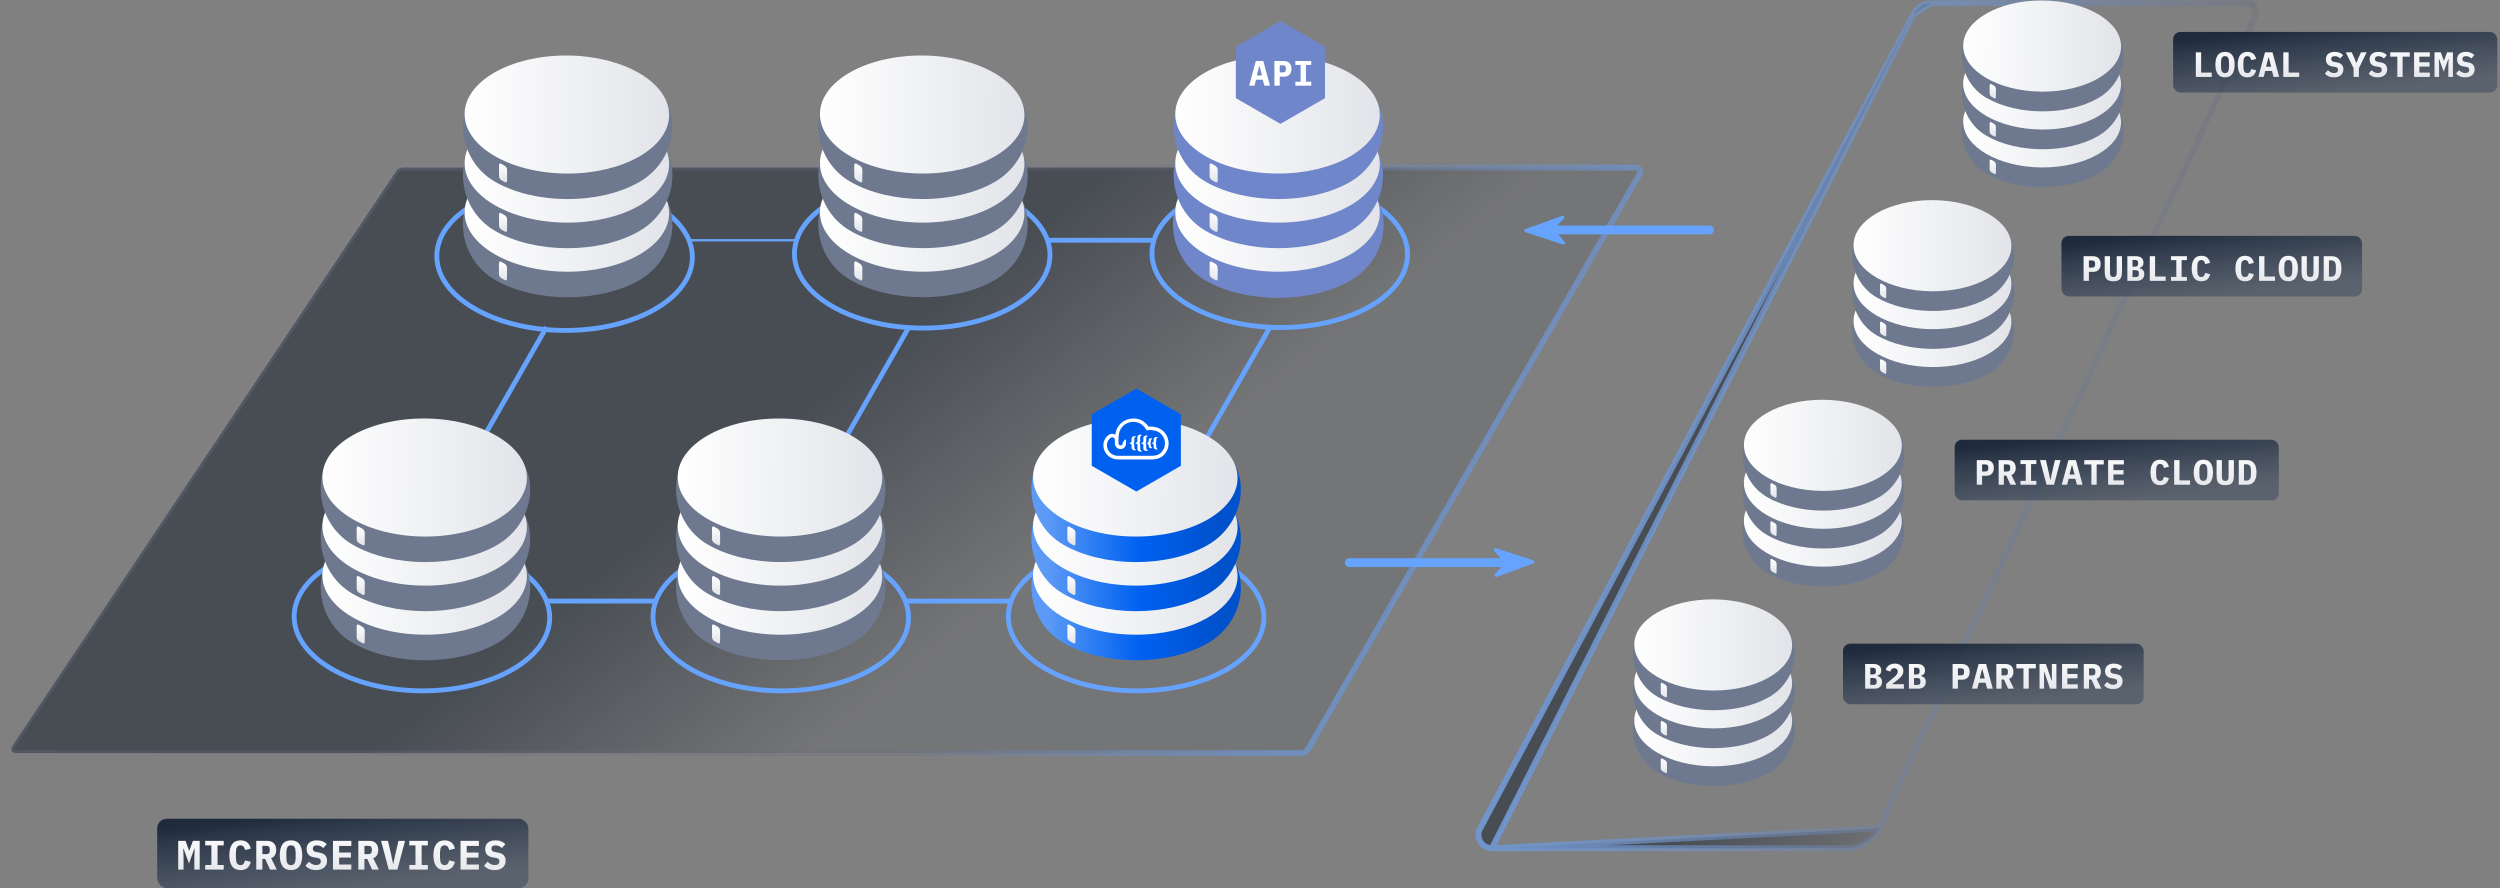 <svg width="850" height="302" viewBox="0 0 850 302" fill="none" xmlns="http://www.w3.org/2000/svg">
<rect x="0" y="0" width="850" height="302" fill="#808080" stroke="none"/>
<g opacity="0.6">
<path d="M638.831 281.672L638.834 281.665L764.096 11.478L764.1 11.468L766.775 5.53L638.831 281.672ZM638.831 281.672C638.028 283.444 636.734 284.947 635.102 286.006C634.228 286.573 633.208 287.175 632.164 287.635C631.11 288.099 630.1 288.387 629.228 288.393C629.226 288.393 629.225 288.393 629.223 288.393L507.257 288.393L507.251 288.393M638.831 281.672L507.251 288.393M507.251 288.393C506.471 288.398 505.703 288.202 505.021 287.824C504.34 287.445 503.767 286.897 503.36 286.232C502.952 285.568 502.723 284.809 502.694 284.03C502.666 283.253 502.838 282.482 503.195 281.791C503.196 281.789 503.197 281.787 503.197 281.786L650.63 4.779L650.634 4.771M507.251 288.393L650.634 4.771M650.634 4.771L650.638 4.764M650.634 4.771L650.638 4.764M650.638 4.764C651.205 3.654 652.069 2.723 653.133 2.075C654.198 1.426 655.422 1.087 656.668 1.093H656.673M650.638 4.764L656.673 1.093M656.673 1.093H763.724C764.271 1.093 764.635 1.181 764.911 1.294C765.199 1.412 765.438 1.573 765.754 1.802L766.341 0.993M656.673 1.093L766.341 0.993M766.341 0.993L765.754 1.802C766.21 2.133 766.46 2.499 766.776 2.992M766.341 0.993L766.776 2.992M766.776 2.992C766.949 3.262 767.039 3.718 767.083 4.315M766.776 2.992L767.083 4.315M767.083 4.315C767.108 4.652 767.004 5.018 766.776 5.528L767.083 4.315Z" fill="url(#paint0_linear_553_5781)"/>
<path d="M638.831 281.672L638.834 281.665L764.096 11.478L764.1 11.468L766.775 5.53L638.831 281.672ZM638.831 281.672C638.028 283.444 636.734 284.947 635.102 286.006C634.228 286.573 633.208 287.175 632.164 287.635C631.11 288.099 630.1 288.387 629.228 288.393C629.226 288.393 629.225 288.393 629.223 288.393L507.257 288.393L507.251 288.393M638.831 281.672L507.251 288.393M507.251 288.393C506.471 288.398 505.703 288.202 505.021 287.824C504.34 287.445 503.767 286.897 503.36 286.232C502.952 285.568 502.723 284.809 502.694 284.03C502.666 283.253 502.838 282.482 503.195 281.791C503.196 281.789 503.197 281.787 503.197 281.786L650.63 4.779L650.634 4.771M507.251 288.393L650.634 4.771M650.634 4.771L650.638 4.764M650.634 4.771L650.638 4.764M650.638 4.764C651.205 3.654 652.069 2.723 653.133 2.075C654.198 1.426 655.422 1.087 656.668 1.093H656.673M650.638 4.764L656.673 1.093M656.673 1.093H763.724C764.271 1.093 764.635 1.181 764.911 1.294C765.199 1.412 765.438 1.573 765.754 1.802L766.341 0.993M656.673 1.093L766.341 0.993M766.341 0.993L765.754 1.802C766.21 2.133 766.46 2.499 766.776 2.992M766.341 0.993L766.776 2.992M766.776 2.992C766.949 3.262 767.039 3.718 767.083 4.315M766.776 2.992L767.083 4.315M767.083 4.315C767.108 4.652 767.004 5.018 766.776 5.528L767.083 4.315Z" stroke="url(#paint1_linear_553_5781)" stroke-opacity="0.2" stroke-width="2"/>
<path d="M638.831 281.672L638.834 281.665L764.096 11.478L764.1 11.468L766.775 5.53L638.831 281.672ZM638.831 281.672C638.028 283.444 636.734 284.947 635.102 286.006C634.228 286.573 633.208 287.175 632.164 287.635C631.11 288.099 630.1 288.387 629.228 288.393C629.226 288.393 629.225 288.393 629.223 288.393L507.257 288.393L507.251 288.393M638.831 281.672L507.251 288.393M507.251 288.393C506.471 288.398 505.703 288.202 505.021 287.824C504.34 287.445 503.767 286.897 503.36 286.232C502.952 285.568 502.723 284.809 502.694 284.03C502.666 283.253 502.838 282.482 503.195 281.791C503.196 281.789 503.197 281.787 503.197 281.786L650.63 4.779L650.634 4.771M507.251 288.393L650.634 4.771M650.634 4.771L650.638 4.764M650.634 4.771L650.638 4.764M650.638 4.764C651.205 3.654 652.069 2.723 653.133 2.075C654.198 1.426 655.422 1.087 656.668 1.093H656.673M650.638 4.764L656.673 1.093M656.673 1.093H763.724C764.271 1.093 764.635 1.181 764.911 1.294C765.199 1.412 765.438 1.573 765.754 1.802L766.341 0.993M656.673 1.093L766.341 0.993M766.341 0.993L765.754 1.802C766.21 2.133 766.46 2.499 766.776 2.992M766.341 0.993L766.776 2.992M766.776 2.992C766.949 3.262 767.039 3.718 767.083 4.315M766.776 2.992L767.083 4.315M767.083 4.315C767.108 4.652 767.004 5.018 766.776 5.528L767.083 4.315Z" stroke="url(#paint2_linear_553_5781)" stroke-width="2"/>
</g>
<g opacity="0.6">
<path d="M134.639 58.264C135.161 57.481 136.101 56.951 136.967 56.951H556.204C557.497 56.951 558.077 58.1 557.388 59.296L444.805 254.589C444.311 255.445 443.311 256.049 442.386 256.049H5.365C4.006 256.049 3.453 254.787 4.273 253.558L134.639 58.264Z" fill="url(#paint3_linear_553_5781)"/>
<path d="M134.639 58.264C135.161 57.481 136.101 56.951 136.967 56.951H556.204C557.497 56.951 558.077 58.1 557.388 59.296L444.805 254.589C444.311 255.445 443.311 256.049 442.386 256.049H5.365C4.006 256.049 3.453 254.787 4.273 253.558L134.639 58.264Z" stroke="url(#paint4_linear_553_5781)" stroke-opacity="0.2" stroke-width="2"/>
<path d="M134.639 58.264C135.161 57.481 136.101 56.951 136.967 56.951H556.204C557.497 56.951 558.077 58.1 557.388 59.296L444.805 254.589C444.311 255.445 443.311 256.049 442.386 256.049H5.365C4.006 256.049 3.453 254.787 4.273 253.558L134.639 58.264Z" stroke="url(#paint5_linear_553_5781)" stroke-width="2"/>
</g>
<rect x="53.441" y="278.362" width="126.206" height="23.603" rx="3.301" fill="url(#paint6_linear_553_5781)"/>
<path d="M66.078 291.31L66.19 288.58H66.064L64.244 293.606L62.424 288.58H62.298L62.41 291.31V295.664H60.59V285.892H63.068L64.272 289.182H64.384L65.588 285.892H67.898V295.664H66.078V291.31ZM69.769 295.664V294.11H71.868V287.446H69.769V285.892H76.069V287.446H73.969V294.11H76.069V295.664H69.769ZM81.817 295.832C80.51 295.832 79.54 295.393 78.905 294.516C78.28 293.629 77.967 292.383 77.967 290.778C77.967 289.172 78.28 287.931 78.905 287.054C79.54 286.167 80.51 285.724 81.817 285.724C82.321 285.724 82.764 285.794 83.147 285.934C83.539 286.064 83.875 286.251 84.155 286.494C84.435 286.736 84.664 287.03 84.841 287.376C85.028 287.721 85.172 288.108 85.275 288.538L83.315 289.014C83.259 288.78 83.194 288.566 83.119 288.37C83.044 288.174 82.946 288.006 82.825 287.866C82.713 287.726 82.568 287.618 82.391 287.544C82.223 287.46 82.018 287.418 81.775 287.418C81.206 287.418 80.8 287.642 80.557 288.09C80.324 288.528 80.207 289.14 80.207 289.924V291.632C80.207 292.416 80.324 293.032 80.557 293.48C80.8 293.918 81.206 294.138 81.775 294.138C82.26 294.138 82.61 293.988 82.825 293.69C83.049 293.391 83.212 293.008 83.315 292.542L85.275 293.018C85.172 293.447 85.028 293.834 84.841 294.18C84.664 294.525 84.435 294.824 84.155 295.076C83.875 295.318 83.539 295.505 83.147 295.636C82.764 295.766 82.321 295.832 81.817 295.832ZM89.204 295.664H87.132V285.892H90.912C91.388 285.892 91.812 285.966 92.186 286.116C92.559 286.256 92.871 286.461 93.124 286.732C93.385 287.002 93.581 287.329 93.712 287.712C93.842 288.094 93.907 288.524 93.907 289C93.907 289.69 93.758 290.283 93.46 290.778C93.161 291.272 92.736 291.599 92.186 291.758L94.103 295.664H91.808L90.169 292.038H89.204V295.664ZM90.407 290.414C90.902 290.414 91.243 290.32 91.43 290.134C91.626 289.947 91.724 289.639 91.724 289.21V288.79C91.724 288.36 91.626 288.052 91.43 287.866C91.243 287.679 90.902 287.586 90.407 287.586H89.204V290.414H90.407ZM98.942 295.832C97.635 295.832 96.669 295.388 96.044 294.502C95.428 293.615 95.12 292.374 95.12 290.778C95.12 289.182 95.428 287.94 96.044 287.054C96.669 286.167 97.635 285.724 98.942 285.724C100.249 285.724 101.21 286.167 101.826 287.054C102.451 287.94 102.764 289.182 102.764 290.778C102.764 292.374 102.451 293.615 101.826 294.502C101.21 295.388 100.249 295.832 98.942 295.832ZM98.942 294.138C99.539 294.138 99.95 293.918 100.174 293.48C100.407 293.032 100.524 292.411 100.524 291.618V289.924C100.524 289.14 100.407 288.528 100.174 288.09C99.95 287.642 99.539 287.418 98.942 287.418C98.345 287.418 97.929 287.642 97.696 288.09C97.472 288.528 97.36 289.14 97.36 289.924V291.632C97.36 292.416 97.472 293.032 97.696 293.48C97.929 293.918 98.345 294.138 98.942 294.138ZM107.463 295.832C106.641 295.832 105.927 295.696 105.321 295.426C104.714 295.155 104.224 294.786 103.851 294.32L105.069 292.976C105.423 293.368 105.811 293.657 106.231 293.844C106.66 294.03 107.094 294.124 107.533 294.124C108.037 294.124 108.419 294.012 108.681 293.788C108.942 293.564 109.073 293.242 109.073 292.822C109.073 292.476 108.97 292.215 108.765 292.038C108.569 291.86 108.233 291.734 107.757 291.66L106.735 291.492C105.857 291.342 105.223 291.02 104.831 290.526C104.439 290.022 104.243 289.41 104.243 288.692C104.243 287.749 104.551 287.021 105.167 286.508C105.783 285.985 106.646 285.724 107.757 285.724C108.513 285.724 109.171 285.84 109.731 286.074C110.291 286.307 110.743 286.624 111.089 287.026L109.899 288.356C109.637 288.066 109.329 287.842 108.975 287.684C108.62 287.516 108.219 287.432 107.771 287.432C106.828 287.432 106.357 287.819 106.357 288.594C106.357 288.93 106.459 289.182 106.665 289.35C106.879 289.518 107.225 289.644 107.701 289.728L108.723 289.91C109.516 290.05 110.127 290.348 110.557 290.806C110.986 291.263 111.201 291.879 111.201 292.654C111.201 293.111 111.121 293.536 110.963 293.928C110.804 294.31 110.566 294.646 110.249 294.936C109.931 295.216 109.539 295.435 109.073 295.594C108.615 295.752 108.079 295.832 107.463 295.832ZM113.211 295.664V285.892H119.455V287.614H115.311V289.854H119.315V291.576H115.311V293.942H119.455V295.664H113.211ZM123.902 295.664H121.83V285.892H125.61C126.086 285.892 126.51 285.966 126.884 286.116C127.257 286.256 127.57 286.461 127.822 286.732C128.083 287.002 128.279 287.329 128.41 287.712C128.54 288.094 128.606 288.524 128.606 289C128.606 289.69 128.456 290.283 128.158 290.778C127.859 291.272 127.434 291.599 126.884 291.758L128.802 295.664H126.506L124.868 292.038H123.902V295.664ZM125.106 290.414C125.6 290.414 125.941 290.32 126.128 290.134C126.324 289.947 126.422 289.639 126.422 289.21V288.79C126.422 288.36 126.324 288.052 126.128 287.866C125.941 287.679 125.6 287.586 125.106 287.586H123.902V290.414H125.106ZM132.156 295.664L129.566 285.892H131.904L133.052 290.862L133.626 293.676H133.738L134.326 290.862L135.488 285.892H137.714L135.124 295.664H132.156ZM139.165 295.664V294.11H141.265V287.446H139.165V285.892H145.465V287.446H143.365V294.11H145.465V295.664H139.165ZM151.213 295.832C149.907 295.832 148.936 295.393 148.301 294.516C147.676 293.629 147.363 292.383 147.363 290.778C147.363 289.172 147.676 287.931 148.301 287.054C148.936 286.167 149.907 285.724 151.213 285.724C151.717 285.724 152.161 285.794 152.543 285.934C152.935 286.064 153.271 286.251 153.551 286.494C153.831 286.736 154.06 287.03 154.237 287.376C154.424 287.721 154.569 288.108 154.671 288.538L152.711 289.014C152.655 288.78 152.59 288.566 152.515 288.37C152.441 288.174 152.343 288.006 152.221 287.866C152.109 287.726 151.965 287.618 151.787 287.544C151.619 287.46 151.414 287.418 151.171 287.418C150.602 287.418 150.196 287.642 149.953 288.09C149.72 288.528 149.603 289.14 149.603 289.924V291.632C149.603 292.416 149.72 293.032 149.953 293.48C150.196 293.918 150.602 294.138 151.171 294.138C151.657 294.138 152.007 293.988 152.221 293.69C152.445 293.391 152.609 293.008 152.711 292.542L154.671 293.018C154.569 293.447 154.424 293.834 154.237 294.18C154.06 294.525 153.831 294.824 153.551 295.076C153.271 295.318 152.935 295.505 152.543 295.636C152.161 295.766 151.717 295.832 151.213 295.832ZM156.584 295.664V285.892H162.828V287.614H158.684V289.854H162.688V291.576H158.684V293.942H162.828V295.664H156.584ZM168.184 295.832C167.363 295.832 166.649 295.696 166.042 295.426C165.436 295.155 164.946 294.786 164.572 294.32L165.79 292.976C166.145 293.368 166.532 293.657 166.952 293.844C167.382 294.03 167.816 294.124 168.254 294.124C168.758 294.124 169.141 294.012 169.402 293.788C169.664 293.564 169.794 293.242 169.794 292.822C169.794 292.476 169.692 292.215 169.486 292.038C169.29 291.86 168.954 291.734 168.478 291.66L167.456 291.492C166.579 291.342 165.944 291.02 165.552 290.526C165.16 290.022 164.964 289.41 164.964 288.692C164.964 287.749 165.272 287.021 165.888 286.508C166.504 285.985 167.368 285.724 168.478 285.724C169.234 285.724 169.892 285.84 170.452 286.074C171.012 286.307 171.465 286.624 171.81 287.026L170.62 288.356C170.359 288.066 170.051 287.842 169.696 287.684C169.342 287.516 168.94 287.432 168.492 287.432C167.55 287.432 167.078 287.819 167.078 288.594C167.078 288.93 167.181 289.182 167.386 289.35C167.601 289.518 167.946 289.644 168.422 289.728L169.444 289.91C170.238 290.05 170.849 290.348 171.278 290.806C171.708 291.263 171.922 291.879 171.922 292.654C171.922 293.111 171.843 293.536 171.684 293.928C171.526 294.31 171.288 294.646 170.97 294.936C170.653 295.216 170.261 295.435 169.794 295.594C169.337 295.752 168.8 295.832 168.184 295.832Z" fill="url(#paint7_linear_553_5781)"/>
<path d="M185.809 111.219L144.715 183.136" stroke="#66A3FF" stroke-width="1.651" stroke-miterlimit="10"/>
<path d="M309.043 111.219L267.959 183.136" stroke="#66A3FF" stroke-width="1.651" stroke-miterlimit="10"/>
<path d="M431.809 111.219L390.715 183.136" stroke="#66A3FF" stroke-width="1.651" stroke-miterlimit="10"/>
<path d="M356.996 86.74C357.083 72.889 337.703 61.538 313.709 61.387C289.715 61.236 270.193 72.343 270.106 86.194C270.019 100.046 289.399 111.397 313.394 111.548C337.388 111.699 356.909 100.592 356.996 86.74Z" stroke="#66A3FF" stroke-width="1.651" stroke-miterlimit="10"/>
<path d="M355.891 81.687H392.496" stroke="#66A3FF" stroke-width="1.651" stroke-miterlimit="10"/>
<path d="M307.807 204.366H343.549" stroke="#66A3FF" stroke-width="1.651" stroke-miterlimit="10"/>
<path d="M185.809 204.366H223.51" stroke="#66A3FF" stroke-width="1.651" stroke-miterlimit="10"/>
<path d="M235.407 87.539C235.494 73.688 216.113 62.336 192.119 62.186C168.125 62.035 148.603 73.142 148.516 86.993C148.429 100.845 167.81 112.196 191.804 112.347C215.798 112.497 235.319 101.391 235.407 87.539Z" stroke="#66A3FF" stroke-width="1.651" stroke-miterlimit="10"/>
<path d="M429.725 210.074C429.812 196.222 410.431 184.871 386.437 184.72C362.443 184.57 342.921 195.676 342.834 209.528C342.747 223.379 362.128 234.731 386.122 234.881C410.116 235.032 429.638 223.925 429.725 210.074Z" stroke="#66A3FF" stroke-width="1.651" stroke-miterlimit="10"/>
<path d="M308.908 210.08C308.995 196.228 289.614 184.877 265.62 184.727C241.626 184.576 222.104 195.683 222.017 209.534C221.93 223.386 241.31 234.737 265.305 234.888C289.299 235.038 308.82 223.932 308.908 210.08Z" stroke="#66A3FF" stroke-width="1.651" stroke-miterlimit="10"/>
<path d="M186.903 210.078C186.99 196.226 167.609 184.875 143.615 184.724C119.621 184.573 100.099 195.68 100.012 209.532C99.925 223.383 119.306 234.734 143.3 234.885C167.294 235.036 186.816 223.929 186.903 210.078Z" stroke="#66A3FF" stroke-width="1.651" stroke-miterlimit="10"/>
<path d="M478.569 86.544C478.656 72.693 459.275 61.342 435.281 61.191C411.287 61.04 391.765 72.147 391.678 85.999C391.591 99.85 410.972 111.201 434.966 111.352C458.96 111.503 478.482 100.396 478.569 86.544Z" stroke="#66A3FF" stroke-width="1.651" stroke-miterlimit="10"/>
<path d="M234.717 81.687H271.49" stroke="#66A0F7" stroke-width="0.825" stroke-miterlimit="10"/>
<path d="M638.789 194.874C628.349 200.908 611.349 200.87 600.825 194.799C590.301 188.728 589.392 173.081 599.888 167.048C610.384 161.014 629.821 161.923 640.345 167.985C650.869 174.046 649.266 188.85 638.789 194.874Z" fill="#6E798F"/>
<path d="M646.601 177.348C646.655 168.79 634.682 161.776 619.859 161.683C605.036 161.59 592.976 168.452 592.923 177.011C592.869 185.569 604.842 192.582 619.665 192.675C634.487 192.769 646.547 185.906 646.601 177.348Z" fill="url(#paint8_linear_553_5781)"/>
<path d="M638.789 181.992C628.349 188.025 611.349 187.988 600.825 181.917C590.301 175.846 589.392 160.19 599.888 154.166C610.384 148.141 629.821 149.041 640.345 155.102C650.869 161.164 649.266 175.967 638.789 181.992Z" fill="#6E798F"/>
<path d="M646.602 164.46C646.656 155.902 634.683 148.889 619.86 148.795C605.037 148.702 592.977 155.565 592.924 164.123C592.87 172.681 604.843 179.695 619.666 179.788C634.488 179.881 646.548 173.018 646.602 164.46Z" fill="url(#paint9_linear_553_5781)"/>
<path d="M638.789 169.109C628.349 175.134 611.349 175.105 600.825 169.025C590.301 162.944 589.392 147.307 599.888 141.283C610.384 135.259 629.821 136.149 640.345 142.22C650.869 148.291 649.266 163.076 638.789 169.109Z" fill="#6E798F"/>
<path d="M646.612 151.581C646.666 143.022 634.693 136.009 619.87 135.916C605.047 135.823 592.987 142.685 592.933 151.244C592.88 159.802 604.852 166.815 619.675 166.908C634.498 167.001 646.558 160.139 646.612 151.581Z" fill="url(#paint10_linear_553_5781)"/>
<path d="M603.505 182.16L602.465 181.561C602.303 181.441 602.17 181.286 602.078 181.108C601.985 180.929 601.935 180.731 601.931 180.53V177.719C601.931 177.316 602.174 177.138 602.465 177.307L603.505 177.907C603.669 178.024 603.804 178.179 603.899 178.358C603.993 178.537 604.044 178.735 604.049 178.937V181.748C604.049 182.151 603.805 182.338 603.505 182.16Z" fill="url(#paint11_linear_553_5781)"/>
<path d="M603.505 169.185L602.465 168.585C602.302 168.467 602.168 168.312 602.076 168.133C601.983 167.954 601.933 167.756 601.931 167.554V164.744C601.931 164.341 602.174 164.163 602.465 164.331L603.505 164.931C603.669 165.049 603.804 165.203 603.899 165.382C603.993 165.561 604.044 165.76 604.049 165.962V168.772C604.049 169.175 603.805 169.363 603.505 169.185Z" fill="url(#paint12_linear_553_5781)"/>
<path d="M603.505 194.912L602.465 194.303C602.303 194.186 602.17 194.032 602.078 193.855C601.985 193.678 601.935 193.482 601.931 193.282V190.471C601.931 190.077 602.174 189.89 602.465 190.068L603.505 190.668C603.671 190.784 603.807 190.938 603.902 191.117C603.996 191.296 604.047 191.496 604.049 191.698V194.509C604.049 194.902 603.805 195.08 603.505 194.912Z" fill="url(#paint13_linear_553_5781)"/>
<path d="M676.096 127.005C665.656 133.029 648.656 133.001 638.132 126.93C627.608 120.859 626.699 105.203 637.195 99.179C647.691 93.154 667.127 94.054 677.651 100.116C688.176 106.177 686.582 120.981 676.096 127.005Z" fill="#6E798F"/>
<path d="M683.884 109.475C683.937 100.917 671.965 93.903 657.142 93.81C642.319 93.717 630.259 100.579 630.205 109.138C630.151 117.696 642.124 124.709 656.947 124.802C671.77 124.895 683.83 118.033 683.884 109.475Z" fill="url(#paint14_linear_553_5781)"/>
<path d="M676.096 114.122C665.656 120.146 648.656 120.109 638.132 114.038C627.608 107.967 626.699 92.32 637.195 86.287C647.691 80.253 667.127 81.162 677.651 87.223C688.176 93.285 686.582 108.088 676.096 114.122Z" fill="#6E798F"/>
<path d="M683.884 96.586C683.937 88.028 671.965 81.014 657.142 80.921C642.319 80.828 630.259 87.691 630.205 96.249C630.151 104.807 642.124 111.821 656.947 111.914C671.77 112.007 683.83 105.144 683.884 96.586Z" fill="url(#paint15_linear_553_5781)"/>
<path d="M676.096 101.23C665.656 107.264 648.656 107.227 638.132 101.155C627.608 95.084 626.699 79.438 637.195 73.404C647.691 67.371 667.127 68.279 677.651 74.341C688.176 80.403 686.582 95.206 676.096 101.23Z" fill="#6E798F"/>
<path d="M683.883 83.708C683.937 75.15 671.964 68.136 657.142 68.043C642.319 67.95 630.259 74.812 630.205 83.371C630.151 91.929 642.124 98.942 656.947 99.035C671.77 99.128 683.83 92.266 683.883 83.708Z" fill="url(#paint16_linear_553_5781)"/>
<path d="M640.784 114.291L639.744 113.691C639.581 113.573 639.448 113.418 639.355 113.239C639.262 113.06 639.212 112.862 639.21 112.661V109.85C639.21 109.456 639.444 109.269 639.744 109.447L640.784 110.047C640.95 110.163 641.086 110.317 641.181 110.496C641.275 110.675 641.326 110.875 641.328 111.077V113.888C641.328 114.281 641.084 114.459 640.784 114.291Z" fill="url(#paint17_linear_553_5781)"/>
<path d="M640.786 101.315L639.727 100.715C639.563 100.597 639.43 100.442 639.337 100.263C639.245 100.085 639.195 99.886 639.192 99.685V96.874C639.192 96.481 639.427 96.303 639.727 96.471L640.767 97.071C640.932 97.188 641.067 97.343 641.161 97.522C641.256 97.701 641.307 97.899 641.31 98.102V100.912C641.329 101.306 641.085 101.484 640.786 101.315Z" fill="url(#paint18_linear_553_5781)"/>
<path d="M640.784 127.033L639.744 126.434C639.579 126.317 639.445 126.163 639.352 125.983C639.259 125.804 639.21 125.605 639.21 125.403V122.592C639.21 122.189 639.444 122.011 639.744 122.18L640.784 122.78C640.949 122.898 641.083 123.052 641.178 123.231C641.272 123.41 641.324 123.608 641.328 123.81V126.621C641.328 127.024 641.084 127.211 640.784 127.033Z" fill="url(#paint19_linear_553_5781)"/>
<path d="M713.376 59.135C702.927 65.159 685.936 65.122 675.412 59.05C664.888 52.979 663.979 37.333 674.4 31.299C684.821 25.265 704.333 26.174 714.857 32.236C725.381 38.298 723.816 53.12 713.376 59.135Z" fill="#6E798F"/>
<path d="M721.155 41.601C721.209 33.043 709.236 26.03 694.413 25.937C679.59 25.843 667.53 32.706 667.476 41.264C667.423 49.822 679.395 56.836 694.218 56.929C709.041 57.022 721.101 50.16 721.155 41.601Z" fill="url(#paint20_linear_553_5781)"/>
<path d="M713.376 46.243C702.927 52.277 685.936 52.239 675.412 46.168C664.888 40.097 663.979 24.451 674.4 18.454C684.821 12.458 704.389 13.292 714.885 19.391C725.381 25.491 723.816 40.219 713.376 46.243Z" fill="#6E798F"/>
<path d="M721.155 28.713C721.209 20.154 709.236 13.141 694.413 13.048C679.59 12.955 667.53 19.817 667.476 28.375C667.423 36.934 679.395 43.947 694.218 44.04C709.041 44.133 721.101 37.271 721.155 28.713Z" fill="url(#paint21_linear_553_5781)"/>
<path d="M713.376 33.361C702.927 39.395 685.936 39.357 675.412 33.286C664.888 27.215 663.979 11.559 674.4 5.535C684.821 -0.49 704.333 0.41 714.857 6.472C725.381 12.533 723.816 27.337 713.376 33.361Z" fill="#6E798F"/>
<path d="M721.165 15.833C721.219 7.275 709.246 0.262 694.423 0.168C679.6 0.075 667.54 6.938 667.486 15.496C667.432 24.054 679.405 31.068 694.228 31.161C709.051 31.254 721.111 24.392 721.165 15.833Z" fill="url(#paint22_linear_553_5781)"/>
<path d="M678.065 46.412L677.025 45.812C676.859 45.696 676.723 45.542 676.629 45.362C676.534 45.183 676.484 44.984 676.481 44.782V41.971C676.481 41.568 676.725 41.39 677.025 41.559L678.065 42.167C678.23 42.283 678.365 42.435 678.46 42.613C678.554 42.79 678.605 42.988 678.609 43.189V45.999C678.609 46.402 678.365 46.562 678.065 46.412Z" fill="url(#paint23_linear_553_5781)"/>
<path d="M678.065 33.445L677.025 32.836C676.86 32.721 676.725 32.568 676.631 32.391C676.536 32.213 676.485 32.016 676.481 31.815V29.004C676.481 28.611 676.725 28.423 677.025 28.592L678.065 29.201C678.231 29.317 678.367 29.471 678.462 29.65C678.556 29.83 678.607 30.029 678.609 30.231V33.042C678.609 33.445 678.365 33.614 678.065 33.445Z" fill="url(#paint24_linear_553_5781)"/>
<path d="M678.065 59.163L677.025 58.564C676.861 58.446 676.726 58.291 676.632 58.113C676.537 57.934 676.486 57.735 676.481 57.533V54.722C676.481 54.329 676.725 54.142 677.025 54.319L678.065 54.919C678.23 55.036 678.365 55.191 678.46 55.37C678.554 55.549 678.605 55.747 678.609 55.95V58.76C678.609 59.154 678.365 59.332 678.065 59.163Z" fill="url(#paint25_linear_553_5781)"/>
<path d="M601.537 262.753C591.098 268.777 574.098 268.74 563.583 262.669C553.068 256.597 552.15 240.951 562.59 234.917C573.029 228.884 592.522 229.793 603.046 235.854C613.57 241.916 611.987 256.719 601.537 262.753Z" fill="#6E798F"/>
<path d="M609.33 245.213C609.384 236.655 597.411 229.642 582.588 229.548C567.765 229.455 555.705 236.318 555.651 244.876C555.597 253.434 567.57 260.448 582.393 260.541C597.216 260.634 609.276 253.771 609.33 245.213Z" fill="url(#paint26_linear_553_5781)"/>
<path d="M601.537 249.871C591.098 255.905 574.098 255.867 563.583 249.796C553.068 243.725 552.15 228.079 562.59 222.045C573.029 216.011 592.522 216.92 603.046 222.982C613.57 229.044 611.987 243.837 601.537 249.871Z" fill="#6E798F"/>
<path d="M609.322 232.324C609.376 223.766 597.403 216.753 582.58 216.66C567.757 216.567 555.697 223.429 555.643 231.987C555.59 240.546 567.562 247.559 582.385 247.652C597.208 247.745 609.268 240.883 609.322 232.324Z" fill="url(#paint27_linear_553_5781)"/>
<path d="M601.537 236.98C591.098 243.013 574.098 242.976 563.583 236.905C553.068 230.833 552.15 215.178 562.59 209.153C573.029 203.129 592.522 204.028 603.046 210.09C613.57 216.152 611.987 230.955 601.537 236.98Z" fill="#6E798F"/>
<path d="M609.332 219.445C609.386 210.887 597.413 203.873 582.59 203.78C567.767 203.687 555.707 210.55 555.653 219.108C555.599 227.666 567.572 234.679 582.395 234.773C597.218 234.866 609.278 228.003 609.332 219.445Z" fill="url(#paint28_linear_553_5781)"/>
<path d="M566.234 250.04L565.185 249.431C565.021 249.313 564.888 249.158 564.795 248.979C564.703 248.8 564.653 248.602 564.65 248.4V245.59C564.65 245.196 564.894 245.009 565.185 245.177L566.234 245.786C566.397 245.905 566.531 246.059 566.623 246.238C566.716 246.417 566.766 246.615 566.768 246.817V249.628C566.768 250.021 566.525 250.208 566.234 250.04Z" fill="url(#paint29_linear_553_5781)"/>
<path d="M566.234 237.064L565.185 236.464C565.023 236.344 564.891 236.189 564.798 236.011C564.706 235.832 564.655 235.635 564.65 235.433V232.623C564.65 232.229 564.894 232.042 565.185 232.22L566.234 232.819C566.397 232.938 566.531 233.093 566.623 233.272C566.716 233.45 566.766 233.649 566.768 233.85V236.661C566.768 237.054 566.525 237.232 566.234 237.064Z" fill="url(#paint30_linear_553_5781)"/>
<path d="M566.234 262.781L565.185 262.182C565.022 262.062 564.89 261.907 564.797 261.729C564.705 261.55 564.654 261.352 564.65 261.151V258.34C564.65 257.947 564.894 257.769 565.185 257.938L566.234 258.537C566.396 258.657 566.529 258.812 566.622 258.99C566.714 259.169 566.764 259.367 566.768 259.568V262.379C566.768 262.772 566.525 262.988 566.234 262.781Z" fill="url(#paint31_linear_553_5781)"/>
<rect x="738.87" y="10.857" width="110.206" height="20.603" rx="2.476" fill="url(#paint32_linear_553_5781)"/>
<path d="M746.577 26.159V17.783H748.389V24.683H751.989V26.159H746.577ZM756.508 26.303C755.388 26.303 754.56 25.923 754.024 25.163C753.496 24.403 753.232 23.339 753.232 21.971C753.232 20.603 753.496 19.539 754.024 18.779C754.56 18.019 755.388 17.639 756.508 17.639C757.628 17.639 758.452 18.019 758.98 18.779C759.516 19.539 759.784 20.603 759.784 21.971C759.784 23.339 759.516 24.403 758.98 25.163C758.452 25.923 757.628 26.303 756.508 26.303ZM756.508 24.851C757.02 24.851 757.372 24.663 757.564 24.287C757.764 23.903 757.864 23.371 757.864 22.691V21.239C757.864 20.567 757.764 20.043 757.564 19.667C757.372 19.283 757.02 19.091 756.508 19.091C755.996 19.091 755.64 19.283 755.44 19.667C755.248 20.043 755.152 20.567 755.152 21.239V22.703C755.152 23.375 755.248 23.903 755.44 24.287C755.64 24.663 755.996 24.851 756.508 24.851ZM764.135 26.303C763.015 26.303 762.183 25.927 761.639 25.175C761.103 24.415 760.835 23.347 760.835 21.971C760.835 20.595 761.103 19.531 761.639 18.779C762.183 18.019 763.015 17.639 764.135 17.639C764.567 17.639 764.947 17.699 765.275 17.819C765.611 17.931 765.899 18.091 766.139 18.299C766.379 18.507 766.575 18.759 766.727 19.055C766.887 19.351 767.011 19.683 767.099 20.051L765.419 20.459C765.371 20.259 765.315 20.075 765.251 19.907C765.187 19.739 765.103 19.595 764.999 19.475C764.903 19.355 764.779 19.263 764.627 19.199C764.483 19.127 764.307 19.091 764.099 19.091C763.611 19.091 763.263 19.283 763.055 19.667C762.855 20.043 762.755 20.567 762.755 21.239V22.703C762.755 23.375 762.855 23.903 763.055 24.287C763.263 24.663 763.611 24.851 764.099 24.851C764.515 24.851 764.815 24.723 764.999 24.467C765.191 24.211 765.331 23.883 765.419 23.483L767.099 23.891C767.011 24.259 766.887 24.591 766.727 24.887C766.575 25.183 766.379 25.439 766.139 25.655C765.899 25.863 765.611 26.023 765.275 26.135C764.947 26.247 764.567 26.303 764.135 26.303ZM772.999 26.159L772.471 24.143H770.179L769.663 26.159H767.839L770.107 17.783H772.651L774.919 26.159H772.999ZM771.379 19.523H771.283L770.467 22.691H772.195L771.379 19.523ZM776.318 26.159V17.783H778.13V24.683H781.73V26.159H776.318ZM793.553 26.303C792.849 26.303 792.237 26.187 791.717 25.955C791.197 25.723 790.777 25.407 790.457 25.007L791.501 23.855C791.805 24.191 792.137 24.439 792.497 24.599C792.865 24.759 793.237 24.839 793.613 24.839C794.045 24.839 794.373 24.743 794.597 24.551C794.821 24.359 794.933 24.083 794.933 23.723C794.933 23.427 794.845 23.203 794.669 23.051C794.501 22.899 794.213 22.791 793.805 22.727L792.929 22.583C792.177 22.455 791.633 22.179 791.297 21.755C790.961 21.323 790.793 20.799 790.793 20.183C790.793 19.375 791.057 18.751 791.585 18.311C792.113 17.863 792.853 17.639 793.805 17.639C794.453 17.639 795.017 17.739 795.497 17.939C795.977 18.139 796.365 18.411 796.661 18.755L795.641 19.895C795.417 19.647 795.153 19.455 794.849 19.319C794.545 19.175 794.201 19.103 793.817 19.103C793.009 19.103 792.605 19.435 792.605 20.099C792.605 20.387 792.693 20.603 792.869 20.747C793.053 20.891 793.349 20.999 793.757 21.071L794.633 21.227C795.313 21.347 795.837 21.603 796.205 21.995C796.573 22.387 796.757 22.915 796.757 23.579C796.757 23.971 796.689 24.335 796.553 24.671C796.417 24.999 796.213 25.287 795.941 25.535C795.669 25.775 795.333 25.963 794.933 26.099C794.541 26.235 794.081 26.303 793.553 26.303ZM800.22 26.159V23.195L797.568 17.783H799.572L800.46 19.727L801.108 21.371H801.204L801.852 19.727L802.74 17.783H804.672L802.02 23.195V26.159H800.22ZM808.423 26.303C807.719 26.303 807.107 26.187 806.587 25.955C806.067 25.723 805.647 25.407 805.327 25.007L806.371 23.855C806.675 24.191 807.007 24.439 807.367 24.599C807.735 24.759 808.107 24.839 808.483 24.839C808.915 24.839 809.243 24.743 809.467 24.551C809.691 24.359 809.803 24.083 809.803 23.723C809.803 23.427 809.715 23.203 809.539 23.051C809.371 22.899 809.083 22.791 808.675 22.727L807.799 22.583C807.047 22.455 806.503 22.179 806.167 21.755C805.831 21.323 805.663 20.799 805.663 20.183C805.663 19.375 805.927 18.751 806.455 18.311C806.983 17.863 807.723 17.639 808.675 17.639C809.323 17.639 809.887 17.739 810.367 17.939C810.847 18.139 811.235 18.411 811.531 18.755L810.511 19.895C810.287 19.647 810.023 19.455 809.719 19.319C809.415 19.175 809.071 19.103 808.687 19.103C807.879 19.103 807.475 19.435 807.475 20.099C807.475 20.387 807.563 20.603 807.739 20.747C807.923 20.891 808.219 20.999 808.627 21.071L809.503 21.227C810.183 21.347 810.707 21.603 811.075 21.995C811.443 22.387 811.627 22.915 811.627 23.579C811.627 23.971 811.559 24.335 811.423 24.671C811.287 24.999 811.083 25.287 810.811 25.535C810.539 25.775 810.203 25.963 809.803 26.099C809.411 26.235 808.951 26.303 808.423 26.303ZM816.89 19.259V26.159H815.09V19.259H812.678V17.783H819.302V19.259H816.89ZM820.786 26.159V17.783H826.138V19.259H822.586V21.179H826.018V22.655H822.586V24.683H826.138V26.159H820.786ZM832.433 22.427L832.529 20.087H832.421L830.861 24.395L829.301 20.087H829.193L829.289 22.427V26.159H827.729V17.783H829.853L830.885 20.603H830.981L832.013 17.783H833.993V26.159H832.433V22.427ZM838.164 26.303C837.46 26.303 836.848 26.187 836.328 25.955C835.808 25.723 835.388 25.407 835.068 25.007L836.112 23.855C836.416 24.191 836.748 24.439 837.108 24.599C837.476 24.759 837.848 24.839 838.224 24.839C838.656 24.839 838.984 24.743 839.208 24.551C839.432 24.359 839.544 24.083 839.544 23.723C839.544 23.427 839.456 23.203 839.28 23.051C839.112 22.899 838.824 22.791 838.416 22.727L837.54 22.583C836.788 22.455 836.244 22.179 835.908 21.755C835.572 21.323 835.404 20.799 835.404 20.183C835.404 19.375 835.668 18.751 836.196 18.311C836.724 17.863 837.464 17.639 838.416 17.639C839.064 17.639 839.628 17.739 840.108 17.939C840.588 18.139 840.976 18.411 841.272 18.755L840.252 19.895C840.028 19.647 839.764 19.455 839.46 19.319C839.156 19.175 838.812 19.103 838.428 19.103C837.62 19.103 837.216 19.435 837.216 20.099C837.216 20.387 837.304 20.603 837.48 20.747C837.664 20.891 837.96 20.999 838.368 21.071L839.244 21.227C839.924 21.347 840.448 21.603 840.816 21.995C841.184 22.387 841.368 22.915 841.368 23.579C841.368 23.971 841.3 24.335 841.164 24.671C841.028 24.999 840.824 25.287 840.552 25.535C840.28 25.775 839.944 25.963 839.544 26.099C839.152 26.235 838.692 26.303 838.164 26.303Z" fill="url(#paint33_linear_553_5781)"/>
<rect x="664.589" y="149.516" width="110.206" height="20.603" rx="2.476" fill="url(#paint34_linear_553_5781)"/>
<path d="M672.103 164.817V156.441H675.343C675.751 156.441 676.115 156.505 676.435 156.633C676.755 156.753 677.023 156.929 677.239 157.161C677.463 157.393 677.631 157.673 677.743 158.001C677.855 158.329 677.911 158.697 677.911 159.105C677.911 159.513 677.855 159.881 677.743 160.209C677.631 160.537 677.463 160.817 677.239 161.049C677.023 161.281 676.755 161.461 676.435 161.589C676.115 161.709 675.751 161.769 675.343 161.769H673.915V164.817H672.103ZM673.915 160.317H674.887C675.311 160.317 675.603 160.237 675.763 160.077C675.931 159.917 676.015 159.653 676.015 159.285V158.925C676.015 158.557 675.931 158.293 675.763 158.133C675.603 157.973 675.311 157.893 674.887 157.893H673.915V160.317ZM681.315 164.817H679.539V156.441H682.779C683.187 156.441 683.551 156.505 683.871 156.633C684.191 156.753 684.459 156.929 684.675 157.161C684.899 157.393 685.067 157.673 685.179 158.001C685.291 158.329 685.347 158.697 685.347 159.105C685.347 159.697 685.219 160.205 684.963 160.629C684.707 161.053 684.343 161.333 683.871 161.469L685.515 164.817H683.547L682.143 161.709H681.315V164.817ZM682.347 160.317C682.771 160.317 683.063 160.237 683.223 160.077C683.391 159.917 683.475 159.653 683.475 159.285V158.925C683.475 158.557 683.391 158.293 683.223 158.133C683.063 157.973 682.771 157.893 682.347 157.893H681.315V160.317H682.347ZM686.962 164.817V163.485H688.762V157.773H686.962V156.441H692.362V157.773H690.562V163.485H692.362V164.817H686.962ZM695.825 164.817L693.605 156.441H695.609L696.593 160.701L697.085 163.113H697.181L697.685 160.701L698.681 156.441H700.589L698.369 164.817H695.825ZM706.153 164.817L705.625 162.801H703.333L702.817 164.817H700.993L703.261 156.441H705.805L708.073 164.817H706.153ZM704.533 158.181H704.437L703.621 161.349H705.349L704.533 158.181ZM712.868 157.917V164.817H711.068V157.917H708.656V156.441H715.28V157.917H712.868ZM716.763 164.817V156.441H722.115V157.917H718.563V159.837H721.995V161.313H718.563V163.341H722.115V164.817H716.763ZM734.466 164.961C733.346 164.961 732.514 164.585 731.97 163.833C731.434 163.073 731.166 162.005 731.166 160.629C731.166 159.253 731.434 158.189 731.97 157.437C732.514 156.677 733.346 156.297 734.466 156.297C734.898 156.297 735.278 156.357 735.606 156.477C735.942 156.589 736.23 156.749 736.47 156.957C736.71 157.165 736.906 157.417 737.058 157.713C737.218 158.009 737.342 158.341 737.43 158.709L735.75 159.117C735.702 158.917 735.646 158.733 735.582 158.565C735.518 158.397 735.434 158.253 735.33 158.133C735.234 158.013 735.11 157.921 734.958 157.857C734.814 157.785 734.638 157.749 734.43 157.749C733.942 157.749 733.594 157.941 733.386 158.325C733.186 158.701 733.086 159.225 733.086 159.897V161.361C733.086 162.033 733.186 162.561 733.386 162.945C733.594 163.321 733.942 163.509 734.43 163.509C734.846 163.509 735.146 163.381 735.33 163.125C735.522 162.869 735.662 162.541 735.75 162.141L737.43 162.549C737.342 162.917 737.218 163.249 737.058 163.545C736.906 163.841 736.71 164.097 736.47 164.313C736.23 164.521 735.942 164.681 735.606 164.793C735.278 164.905 734.898 164.961 734.466 164.961ZM739.213 164.817V156.441H741.025V163.341H744.625V164.817H739.213ZM749.145 164.961C748.025 164.961 747.197 164.581 746.661 163.821C746.133 163.061 745.869 161.997 745.869 160.629C745.869 159.261 746.133 158.197 746.661 157.437C747.197 156.677 748.025 156.297 749.145 156.297C750.265 156.297 751.089 156.677 751.617 157.437C752.153 158.197 752.421 159.261 752.421 160.629C752.421 161.997 752.153 163.061 751.617 163.821C751.089 164.581 750.265 164.961 749.145 164.961ZM749.145 163.509C749.657 163.509 750.009 163.321 750.201 162.945C750.401 162.561 750.501 162.029 750.501 161.349V159.897C750.501 159.225 750.401 158.701 750.201 158.325C750.009 157.941 749.657 157.749 749.145 157.749C748.633 157.749 748.277 157.941 748.077 158.325C747.885 158.701 747.789 159.225 747.789 159.897V161.361C747.789 162.033 747.885 162.561 748.077 162.945C748.277 163.321 748.633 163.509 749.145 163.509ZM755.44 156.441V161.745C755.44 162.009 755.448 162.253 755.464 162.477C755.488 162.693 755.536 162.877 755.608 163.029C755.688 163.181 755.804 163.301 755.956 163.389C756.108 163.469 756.316 163.509 756.58 163.509C756.844 163.509 757.052 163.469 757.204 163.389C757.356 163.301 757.468 163.181 757.54 163.029C757.62 162.877 757.668 162.693 757.684 162.477C757.708 162.253 757.72 162.009 757.72 161.745V156.441H759.52V161.505C759.52 162.081 759.48 162.585 759.4 163.017C759.328 163.449 759.184 163.809 758.968 164.097C758.752 164.385 758.452 164.601 758.068 164.745C757.684 164.889 757.188 164.961 756.58 164.961C755.972 164.961 755.476 164.889 755.092 164.745C754.708 164.601 754.408 164.385 754.192 164.097C753.976 163.809 753.828 163.449 753.748 163.017C753.676 162.585 753.64 162.081 753.64 161.505V156.441H755.44ZM761.183 156.441H763.883C765.011 156.441 765.847 156.801 766.391 157.521C766.935 158.241 767.207 159.277 767.207 160.629C767.207 161.981 766.935 163.017 766.391 163.737C765.847 164.457 765.011 164.817 763.883 164.817H761.183V156.441ZM763.763 163.401C764.299 163.401 764.691 163.229 764.939 162.885C765.187 162.541 765.311 162.041 765.311 161.385V159.861C765.311 159.213 765.187 158.717 764.939 158.373C764.691 158.029 764.299 157.857 763.763 157.857H762.959V163.401H763.763Z" fill="url(#paint35_linear_553_5781)"/>
<rect x="700.904" y="80.186" width="102.206" height="20.603" rx="2.476" fill="url(#paint36_linear_553_5781)"/>
<path d="M708.419 95.488V87.112H711.659C712.067 87.112 712.431 87.176 712.751 87.304C713.071 87.424 713.339 87.6 713.555 87.832C713.779 88.064 713.947 88.344 714.059 88.672C714.171 89 714.227 89.368 714.227 89.776C714.227 90.184 714.171 90.552 714.059 90.88C713.947 91.208 713.779 91.488 713.555 91.72C713.339 91.952 713.071 92.132 712.751 92.26C712.431 92.38 712.067 92.44 711.659 92.44H710.231V95.488H708.419ZM710.231 90.988H711.203C711.627 90.988 711.919 90.908 712.079 90.748C712.247 90.588 712.331 90.324 712.331 89.956V89.596C712.331 89.228 712.247 88.964 712.079 88.804C711.919 88.644 711.627 88.564 711.203 88.564H710.231V90.988ZM717.402 87.112V92.416C717.402 92.68 717.41 92.924 717.426 93.148C717.45 93.364 717.498 93.548 717.57 93.7C717.65 93.852 717.766 93.972 717.918 94.06C718.07 94.14 718.278 94.18 718.542 94.18C718.806 94.18 719.014 94.14 719.166 94.06C719.318 93.972 719.43 93.852 719.502 93.7C719.582 93.548 719.63 93.364 719.646 93.148C719.67 92.924 719.682 92.68 719.682 92.416V87.112H721.482V92.176C721.482 92.752 721.442 93.256 721.362 93.688C721.29 94.12 721.146 94.48 720.93 94.768C720.714 95.056 720.414 95.272 720.03 95.416C719.646 95.56 719.15 95.632 718.542 95.632C717.934 95.632 717.438 95.56 717.054 95.416C716.67 95.272 716.37 95.056 716.154 94.768C715.938 94.48 715.79 94.12 715.71 93.688C715.638 93.256 715.602 92.752 715.602 92.176V87.112H717.402ZM723.301 87.112H726.241C727.065 87.112 727.693 87.312 728.125 87.712C728.565 88.112 728.785 88.656 728.785 89.344C728.785 89.824 728.665 90.208 728.425 90.496C728.193 90.776 727.857 90.98 727.417 91.108V91.18C727.937 91.308 728.337 91.532 728.617 91.852C728.905 92.172 729.049 92.616 729.049 93.184C729.049 93.888 728.825 94.448 728.377 94.864C727.937 95.28 727.317 95.488 726.517 95.488H723.301V87.112ZM725.965 94.228C726.397 94.228 726.713 94.156 726.913 94.012C727.113 93.868 727.213 93.604 727.213 93.22V92.872C727.213 92.488 727.113 92.224 726.913 92.08C726.713 91.936 726.397 91.864 725.965 91.864H725.053V94.228H725.965ZM725.737 90.664C726.161 90.664 726.469 90.596 726.661 90.46C726.853 90.316 726.949 90.06 726.949 89.692V89.332C726.949 88.964 726.853 88.712 726.661 88.576C726.469 88.44 726.161 88.372 725.737 88.372H725.053V90.664H725.737ZM730.917 95.488V87.112H732.729V94.012H736.329V95.488H730.917ZM738.148 95.488V94.156H739.948V88.444H738.148V87.112H743.548V88.444H741.748V94.156H743.548V95.488H738.148ZM748.475 95.632C747.355 95.632 746.523 95.256 745.979 94.504C745.443 93.744 745.175 92.676 745.175 91.3C745.175 89.924 745.443 88.86 745.979 88.108C746.523 87.348 747.355 86.968 748.475 86.968C748.907 86.968 749.287 87.028 749.615 87.148C749.951 87.26 750.239 87.42 750.479 87.628C750.719 87.836 750.915 88.088 751.067 88.384C751.227 88.68 751.351 89.012 751.439 89.38L749.759 89.788C749.711 89.588 749.655 89.404 749.591 89.236C749.527 89.068 749.443 88.924 749.339 88.804C749.243 88.684 749.119 88.592 748.967 88.528C748.823 88.456 748.647 88.42 748.439 88.42C747.951 88.42 747.603 88.612 747.395 88.996C747.195 89.372 747.095 89.896 747.095 90.568V92.032C747.095 92.704 747.195 93.232 747.395 93.616C747.603 93.992 747.951 94.18 748.439 94.18C748.855 94.18 749.155 94.052 749.339 93.796C749.531 93.54 749.671 93.212 749.759 92.812L751.439 93.22C751.351 93.588 751.227 93.92 751.067 94.216C750.915 94.512 750.719 94.768 750.479 94.984C750.239 95.192 749.951 95.352 749.615 95.464C749.287 95.576 748.907 95.632 748.475 95.632ZM763.346 95.632C762.226 95.632 761.394 95.256 760.85 94.504C760.314 93.744 760.046 92.676 760.046 91.3C760.046 89.924 760.314 88.86 760.85 88.108C761.394 87.348 762.226 86.968 763.346 86.968C763.778 86.968 764.158 87.028 764.486 87.148C764.822 87.26 765.11 87.42 765.35 87.628C765.59 87.836 765.786 88.088 765.938 88.384C766.098 88.68 766.222 89.012 766.31 89.38L764.63 89.788C764.582 89.588 764.526 89.404 764.462 89.236C764.398 89.068 764.314 88.924 764.21 88.804C764.114 88.684 763.99 88.592 763.838 88.528C763.694 88.456 763.518 88.42 763.31 88.42C762.822 88.42 762.474 88.612 762.266 88.996C762.066 89.372 761.966 89.896 761.966 90.568V92.032C761.966 92.704 762.066 93.232 762.266 93.616C762.474 93.992 762.822 94.18 763.31 94.18C763.726 94.18 764.026 94.052 764.21 93.796C764.402 93.54 764.542 93.212 764.63 92.812L766.31 93.22C766.222 93.588 766.098 93.92 765.938 94.216C765.786 94.512 765.59 94.768 765.35 94.984C765.11 95.192 764.822 95.352 764.486 95.464C764.158 95.576 763.778 95.632 763.346 95.632ZM768.093 95.488V87.112H769.905V94.012H773.505V95.488H768.093ZM778.025 95.632C776.905 95.632 776.077 95.252 775.541 94.492C775.013 93.732 774.749 92.668 774.749 91.3C774.749 89.932 775.013 88.868 775.541 88.108C776.077 87.348 776.905 86.968 778.025 86.968C779.145 86.968 779.969 87.348 780.497 88.108C781.033 88.868 781.301 89.932 781.301 91.3C781.301 92.668 781.033 93.732 780.497 94.492C779.969 95.252 779.145 95.632 778.025 95.632ZM778.025 94.18C778.537 94.18 778.889 93.992 779.081 93.616C779.281 93.232 779.381 92.7 779.381 92.02V90.568C779.381 89.896 779.281 89.372 779.081 88.996C778.889 88.612 778.537 88.42 778.025 88.42C777.513 88.42 777.157 88.612 776.957 88.996C776.765 89.372 776.669 89.896 776.669 90.568V92.032C776.669 92.704 776.765 93.232 776.957 93.616C777.157 93.992 777.513 94.18 778.025 94.18ZM784.32 87.112V92.416C784.32 92.68 784.328 92.924 784.344 93.148C784.368 93.364 784.416 93.548 784.488 93.7C784.568 93.852 784.684 93.972 784.836 94.06C784.988 94.14 785.196 94.18 785.46 94.18C785.724 94.18 785.932 94.14 786.084 94.06C786.236 93.972 786.348 93.852 786.42 93.7C786.5 93.548 786.548 93.364 786.564 93.148C786.588 92.924 786.6 92.68 786.6 92.416V87.112H788.4V92.176C788.4 92.752 788.36 93.256 788.28 93.688C788.208 94.12 788.064 94.48 787.848 94.768C787.632 95.056 787.332 95.272 786.948 95.416C786.564 95.56 786.068 95.632 785.46 95.632C784.852 95.632 784.356 95.56 783.972 95.416C783.588 95.272 783.288 95.056 783.072 94.768C782.856 94.48 782.708 94.12 782.628 93.688C782.556 93.256 782.52 92.752 782.52 92.176V87.112H784.32ZM790.063 87.112H792.763C793.891 87.112 794.727 87.472 795.271 88.192C795.815 88.912 796.087 89.948 796.087 91.3C796.087 92.652 795.815 93.688 795.271 94.408C794.727 95.128 793.891 95.488 792.763 95.488H790.063V87.112ZM792.643 94.072C793.179 94.072 793.571 93.9 793.819 93.556C794.067 93.212 794.191 92.712 794.191 92.056V90.532C794.191 89.884 794.067 89.388 793.819 89.044C793.571 88.7 793.179 88.528 792.643 88.528H791.839V94.072H792.643Z" fill="url(#paint37_linear_553_5781)"/>
<rect x="626.623" y="218.845" width="102.206" height="20.603" rx="2.476" fill="url(#paint38_linear_553_5781)"/>
<path d="M634.15 225.77H637.09C637.914 225.77 638.542 225.97 638.974 226.37C639.414 226.77 639.634 227.314 639.634 228.002C639.634 228.482 639.514 228.866 639.274 229.154C639.042 229.434 638.706 229.638 638.266 229.766V229.838C638.786 229.966 639.186 230.19 639.466 230.51C639.754 230.83 639.898 231.274 639.898 231.842C639.898 232.546 639.674 233.106 639.226 233.522C638.786 233.938 638.166 234.146 637.366 234.146H634.15V225.77ZM636.814 232.886C637.246 232.886 637.562 232.814 637.762 232.67C637.962 232.526 638.062 232.262 638.062 231.878V231.53C638.062 231.146 637.962 230.882 637.762 230.738C637.562 230.594 637.246 230.522 636.814 230.522H635.902V232.886H636.814ZM636.586 229.322C637.01 229.322 637.318 229.254 637.51 229.118C637.702 228.974 637.798 228.718 637.798 228.35V227.99C637.798 227.622 637.702 227.37 637.51 227.234C637.318 227.098 637.01 227.03 636.586 227.03H635.902V229.322H636.586ZM647.321 234.146H641.297V232.502L643.937 230.306C644.393 229.914 644.721 229.574 644.921 229.286C645.121 228.998 645.221 228.694 645.221 228.374V228.254C645.221 227.902 645.117 227.638 644.909 227.462C644.701 227.278 644.421 227.186 644.069 227.186C643.669 227.186 643.361 227.302 643.145 227.534C642.929 227.766 642.777 228.042 642.689 228.362L641.117 227.762C641.213 227.474 641.345 227.202 641.513 226.946C641.681 226.682 641.893 226.454 642.149 226.262C642.413 226.07 642.717 225.918 643.061 225.806C643.405 225.686 643.801 225.626 644.249 225.626C644.705 225.626 645.113 225.69 645.473 225.818C645.833 225.946 646.137 226.122 646.385 226.346C646.633 226.57 646.821 226.838 646.949 227.15C647.077 227.454 647.141 227.786 647.141 228.146C647.141 228.498 647.081 228.822 646.961 229.118C646.849 229.406 646.689 229.678 646.481 229.934C646.281 230.19 646.041 230.438 645.761 230.678C645.489 230.918 645.197 231.158 644.885 231.398L643.289 232.634H647.321V234.146ZM649.02 225.77H651.96C652.784 225.77 653.412 225.97 653.844 226.37C654.284 226.77 654.504 227.314 654.504 228.002C654.504 228.482 654.384 228.866 654.144 229.154C653.912 229.434 653.576 229.638 653.136 229.766V229.838C653.656 229.966 654.056 230.19 654.336 230.51C654.624 230.83 654.768 231.274 654.768 231.842C654.768 232.546 654.544 233.106 654.096 233.522C653.656 233.938 653.036 234.146 652.236 234.146H649.02V225.77ZM651.684 232.886C652.116 232.886 652.432 232.814 652.632 232.67C652.832 232.526 652.932 232.262 652.932 231.878V231.53C652.932 231.146 652.832 230.882 652.632 230.738C652.432 230.594 652.116 230.522 651.684 230.522H650.772V232.886H651.684ZM651.456 229.322C651.88 229.322 652.188 229.254 652.38 229.118C652.572 228.974 652.668 228.718 652.668 228.35V227.99C652.668 227.622 652.572 227.37 652.38 227.234C652.188 227.098 651.88 227.03 651.456 227.03H650.772V229.322H651.456ZM663.879 234.146V225.77H667.119C667.527 225.77 667.891 225.834 668.211 225.962C668.531 226.082 668.799 226.258 669.015 226.49C669.239 226.722 669.407 227.002 669.519 227.33C669.631 227.658 669.687 228.026 669.687 228.434C669.687 228.842 669.631 229.21 669.519 229.538C669.407 229.866 669.239 230.146 669.015 230.378C668.799 230.61 668.531 230.79 668.211 230.918C667.891 231.038 667.527 231.098 667.119 231.098H665.691V234.146H663.879ZM665.691 229.646H666.663C667.087 229.646 667.379 229.566 667.539 229.406C667.707 229.246 667.791 228.982 667.791 228.614V228.254C667.791 227.886 667.707 227.622 667.539 227.462C667.379 227.302 667.087 227.222 666.663 227.222H665.691V229.646ZM675.622 234.146L675.094 232.13H672.802L672.286 234.146H670.462L672.73 225.77H675.274L677.542 234.146H675.622ZM674.002 227.51H673.906L673.09 230.678H674.818L674.002 227.51ZM680.525 234.146H678.749V225.77H681.989C682.397 225.77 682.761 225.834 683.081 225.962C683.401 226.082 683.669 226.258 683.885 226.49C684.109 226.722 684.277 227.002 684.389 227.33C684.501 227.658 684.557 228.026 684.557 228.434C684.557 229.026 684.429 229.534 684.173 229.958C683.917 230.382 683.553 230.662 683.081 230.798L684.725 234.146H682.757L681.353 231.038H680.525V234.146ZM681.557 229.646C681.981 229.646 682.273 229.566 682.433 229.406C682.601 229.246 682.685 228.982 682.685 228.614V228.254C682.685 227.886 682.601 227.622 682.433 227.462C682.273 227.302 681.981 227.222 681.557 227.222H680.525V229.646H681.557ZM689.773 227.246V234.146H687.973V227.246H685.561V225.77H692.185V227.246H689.773ZM695.108 228.578H694.976V234.146H693.44V225.77H695.6L697.508 231.338H697.64V225.77H699.176V234.146H697.016L695.108 228.578ZM701.103 234.146V225.77H706.455V227.246H702.903V229.166H706.335V230.642H702.903V232.67H706.455V234.146H701.103ZM710.267 234.146H708.491V225.77H711.731C712.139 225.77 712.503 225.834 712.823 225.962C713.143 226.082 713.411 226.258 713.627 226.49C713.851 226.722 714.019 227.002 714.131 227.33C714.243 227.658 714.299 228.026 714.299 228.434C714.299 229.026 714.171 229.534 713.915 229.958C713.659 230.382 713.295 230.662 712.823 230.798L714.467 234.146H712.499L711.095 231.038H710.267V234.146ZM711.299 229.646C711.723 229.646 712.015 229.566 712.175 229.406C712.343 229.246 712.427 228.982 712.427 228.614V228.254C712.427 227.886 712.343 227.622 712.175 227.462C712.015 227.302 711.723 227.222 711.299 227.222H710.267V229.646H711.299ZM718.482 234.29C717.778 234.29 717.166 234.174 716.646 233.942C716.126 233.71 715.706 233.394 715.386 232.994L716.43 231.842C716.734 232.178 717.066 232.426 717.426 232.586C717.794 232.746 718.166 232.826 718.542 232.826C718.974 232.826 719.302 232.73 719.526 232.538C719.75 232.346 719.862 232.07 719.862 231.71C719.862 231.414 719.774 231.19 719.598 231.038C719.43 230.886 719.142 230.778 718.734 230.714L717.858 230.57C717.106 230.442 716.562 230.166 716.226 229.742C715.89 229.31 715.722 228.786 715.722 228.17C715.722 227.362 715.986 226.738 716.514 226.298C717.042 225.85 717.782 225.626 718.734 225.626C719.382 225.626 719.946 225.726 720.426 225.926C720.906 226.126 721.294 226.398 721.59 226.742L720.57 227.882C720.346 227.634 720.082 227.442 719.778 227.306C719.474 227.162 719.13 227.09 718.746 227.09C717.938 227.09 717.534 227.422 717.534 228.086C717.534 228.374 717.622 228.59 717.798 228.734C717.982 228.878 718.278 228.986 718.686 229.058L719.562 229.214C720.242 229.334 720.766 229.59 721.134 229.982C721.502 230.374 721.686 230.902 721.686 231.566C721.686 231.958 721.618 232.322 721.482 232.658C721.346 232.986 721.142 233.274 720.87 233.522C720.598 233.762 720.262 233.95 719.862 234.086C719.47 234.222 719.01 234.29 718.482 234.29Z" fill="url(#paint39_linear_553_5781)"/>
<path fill-rule="evenodd" clip-rule="evenodd" d="M510.196 189.799L508.01 187.279C507.926 187.184 507.876 187.063 507.869 186.936C507.862 186.809 507.897 186.684 507.97 186.58C508.042 186.475 508.148 186.398 508.269 186.361C508.391 186.323 508.521 186.328 508.64 186.373L521.318 190.521C521.432 190.555 521.532 190.625 521.603 190.72C521.674 190.816 521.713 190.932 521.713 191.051C521.713 191.17 521.674 191.286 521.603 191.382C521.532 191.477 521.432 191.547 521.318 191.581L508.87 196.113C508.753 196.153 508.625 196.153 508.508 196.113C508.39 196.073 508.288 195.996 508.219 195.893C508.149 195.79 508.115 195.668 508.122 195.544C508.128 195.42 508.175 195.301 508.256 195.207L510.465 192.799H458.774C457.946 192.799 457.274 192.127 457.274 191.299C457.274 190.47 457.946 189.799 458.774 189.799H510.196Z" fill="#66A3FF"/>
<path fill-rule="evenodd" clip-rule="evenodd" d="M529.791 79.679L531.978 82.199C532.061 82.294 532.111 82.415 532.118 82.542C532.126 82.668 532.09 82.794 532.018 82.898C531.945 83.003 531.84 83.08 531.718 83.117C531.597 83.155 531.466 83.15 531.347 83.105L518.67 78.957C518.556 78.923 518.455 78.853 518.384 78.758C518.313 78.662 518.275 78.546 518.275 78.427C518.275 78.308 518.313 78.192 518.384 78.097C518.455 78.001 518.556 77.931 518.67 77.897L531.117 73.365C531.235 73.325 531.362 73.326 531.48 73.365C531.597 73.405 531.699 73.482 531.768 73.585C531.838 73.688 531.872 73.81 531.866 73.934C531.859 74.058 531.812 74.177 531.732 74.271L529.522 76.679L581.213 76.679C582.041 76.679 582.713 77.351 582.713 78.179C582.713 79.008 582.041 79.679 581.213 79.679L529.791 79.679Z" fill="#66A3FF"/>
<path d="M217.408 95.237C203.885 103.051 181.871 103.004 168.245 95.134C154.619 87.264 153.438 67.027 166.961 59.194C180.484 51.361 205.731 52.561 219.357 60.421C232.983 68.282 230.94 87.432 217.408 95.237Z" fill="#6E798F"/>
<path d="M227.505 72.535C227.574 61.452 212.065 52.369 192.863 52.249C173.662 52.128 158.04 61.015 157.97 72.098C157.9 83.182 173.41 92.264 192.611 92.385C211.813 92.505 227.435 83.618 227.505 72.535Z" fill="url(#paint40_linear_553_5781)"/>
<path d="M217.408 78.56C203.885 86.365 181.871 86.327 168.245 78.457C154.619 70.587 153.438 50.35 166.961 42.517C180.484 34.685 205.731 35.884 219.357 43.745C232.983 51.605 230.94 70.746 217.408 78.56Z" fill="#6E798F"/>
<path d="M227.505 55.847C227.574 44.763 212.065 35.681 192.863 35.56C173.662 35.44 158.04 44.327 157.97 55.41C157.9 66.493 173.41 75.576 192.611 75.696C211.813 75.817 227.435 66.93 227.505 55.847Z" fill="url(#paint41_linear_553_5781)"/>
<path d="M217.408 61.864C203.885 69.668 181.871 69.621 168.245 61.761C154.619 53.9 153.438 33.653 166.961 25.821C180.484 17.988 205.731 19.178 219.357 27.048C232.983 34.918 230.94 54.05 217.408 61.864Z" fill="#6E798F"/>
<path d="M227.505 39.159C227.574 28.075 212.065 18.993 192.863 18.872C173.662 18.752 158.04 27.639 157.97 38.722C157.9 49.805 173.41 58.888 192.611 59.008C211.813 59.129 227.435 50.242 227.505 39.159Z" fill="url(#paint42_linear_553_5781)"/>
<path d="M171.704 78.766L170.355 77.988C170.142 77.837 169.968 77.638 169.848 77.406C169.727 77.175 169.663 76.918 169.661 76.658V72.985C169.661 72.47 169.97 72.236 170.355 72.46L171.704 73.238C171.918 73.388 172.094 73.587 172.216 73.818C172.338 74.05 172.404 74.307 172.407 74.569V78.241C172.379 78.756 172.07 78.991 171.704 78.766Z" fill="url(#paint43_linear_553_5781)"/>
<path d="M171.704 61.967L170.355 61.189C170.143 61.035 169.97 60.834 169.85 60.601C169.729 60.369 169.665 60.111 169.661 59.849V56.186C169.661 55.671 169.97 55.437 170.355 55.652L171.704 56.43C171.919 56.582 172.094 56.783 172.216 57.015C172.338 57.248 172.404 57.507 172.407 57.77V61.442C172.379 61.948 172.07 62.192 171.704 61.967Z" fill="url(#paint44_linear_553_5781)"/>
<path d="M171.705 95.274L170.327 94.487C170.115 94.336 169.941 94.137 169.82 93.905C169.7 93.674 169.636 93.418 169.634 93.157V89.484C169.634 88.969 169.943 88.735 170.327 88.959L171.677 89.737C171.891 89.887 172.067 90.086 172.189 90.317C172.311 90.549 172.376 90.806 172.38 91.067V94.74C172.38 95.265 172.07 95.499 171.705 95.274Z" fill="url(#paint45_linear_553_5781)"/>
<path d="M169.053 218.665C155.52 226.469 133.507 226.422 119.881 218.562C106.254 210.701 105.074 190.455 118.606 182.622C132.138 174.789 157.376 175.979 171.002 183.849C184.628 191.719 182.576 210.851 169.053 218.665Z" fill="#6E798F"/>
<path d="M179.141 195.951C179.21 184.868 163.701 175.785 144.499 175.665C125.298 175.544 109.675 184.431 109.606 195.514C109.536 206.598 125.045 215.68 144.247 215.801C163.448 215.922 179.071 207.034 179.141 195.951Z" fill="url(#paint46_linear_553_5781)"/>
<path d="M169.053 201.979C155.52 209.783 133.507 209.736 119.881 201.876C106.254 194.015 105.074 173.769 118.606 165.936C132.138 158.103 157.376 159.293 171.002 167.163C184.628 175.033 182.576 194.165 169.053 201.979Z" fill="#6E798F"/>
<path d="M179.141 179.263C179.21 168.179 163.701 159.097 144.499 158.976C125.298 158.856 109.675 167.743 109.606 178.826C109.536 189.909 125.045 198.992 144.247 199.112C163.448 199.233 179.071 190.346 179.141 179.263Z" fill="url(#paint47_linear_553_5781)"/>
<path d="M169.053 185.283C155.52 193.097 133.507 193.05 119.881 185.18C106.254 177.31 105.074 157.072 118.606 149.24C132.138 141.407 157.376 142.607 171.002 150.467C184.628 158.328 182.576 177.478 169.053 185.283Z" fill="#6E798F"/>
<path d="M179.15 162.574C179.22 151.491 163.71 142.408 144.509 142.288C125.307 142.167 109.685 151.054 109.615 162.137C109.546 173.221 125.055 182.303 144.257 182.424C163.458 182.545 179.081 173.658 179.15 162.574Z" fill="url(#paint48_linear_553_5781)"/>
<path d="M123.319 202.232L121.969 201.454C121.757 201.302 121.583 201.102 121.461 200.871C121.339 200.641 121.273 200.385 121.267 200.124V196.451C121.267 195.936 121.585 195.701 121.969 195.917L123.319 196.704C123.532 196.855 123.705 197.054 123.826 197.286C123.946 197.517 124.01 197.773 124.012 198.034V201.707C124.012 202.232 123.703 202.419 123.319 202.232Z" fill="url(#paint49_linear_553_5781)"/>
<path d="M123.319 185.367L121.969 184.589C121.756 184.439 121.581 184.24 121.458 184.008C121.336 183.777 121.271 183.52 121.267 183.259V179.586C121.267 179.071 121.585 178.837 121.969 179.061L123.319 179.839C123.53 179.991 123.703 180.191 123.824 180.422C123.944 180.653 124.009 180.909 124.012 181.17V184.842C124.012 185.367 123.703 185.61 123.319 185.367Z" fill="url(#paint50_linear_553_5781)"/>
<path d="M123.319 218.702L121.969 217.925C121.757 217.772 121.583 217.573 121.461 217.342C121.339 217.111 121.273 216.855 121.267 216.594V212.922C121.267 212.406 121.585 212.172 121.969 212.388L123.319 213.175C123.532 213.326 123.705 213.525 123.826 213.756C123.946 213.988 124.01 214.244 124.012 214.505V218.159C124.012 218.693 123.703 218.927 123.319 218.702Z" fill="url(#paint51_linear_553_5781)"/>
<path d="M289.86 218.665C276.337 226.469 254.323 226.422 240.697 218.562C227.071 210.701 225.89 190.455 239.413 182.622C252.936 174.789 278.193 175.979 291.819 183.849C305.445 191.719 303.392 210.851 289.86 218.665Z" fill="#6E798F"/>
<path d="M299.958 195.953C300.028 184.87 284.518 175.787 265.317 175.667C246.115 175.546 230.493 184.433 230.423 195.516C230.353 206.6 245.863 215.682 265.064 215.803C284.266 215.923 299.888 207.036 299.958 195.953Z" fill="url(#paint52_linear_553_5781)"/>
<path d="M289.86 201.979C276.337 209.783 254.323 209.736 240.697 201.876C227.071 194.015 225.89 173.769 239.413 165.936C252.936 158.103 278.193 159.293 291.819 167.163C305.445 175.033 303.392 194.165 289.86 201.979Z" fill="#6E798F"/>
<path d="M299.958 179.265C300.028 168.182 284.518 159.099 265.317 158.979C246.115 158.858 230.493 167.745 230.423 178.828C230.353 189.912 245.863 198.994 265.064 199.115C284.266 199.235 299.888 190.348 299.958 179.265Z" fill="url(#paint53_linear_553_5781)"/>
<path d="M289.86 185.283C276.337 193.097 254.323 193.05 240.697 185.18C227.071 177.31 225.89 157.072 239.413 149.24C252.936 141.407 278.193 142.607 291.819 150.467C305.445 158.328 303.392 177.478 289.86 185.283Z" fill="#6E798F"/>
<path d="M299.958 162.577C300.028 151.493 284.518 142.411 265.317 142.29C246.115 142.169 230.493 151.057 230.423 162.14C230.353 173.223 245.863 182.306 265.064 182.426C284.266 182.547 299.888 173.66 299.958 162.577Z" fill="url(#paint54_linear_553_5781)"/>
<path d="M244.135 202.232L242.786 201.454C242.574 201.302 242.4 201.102 242.278 200.871C242.156 200.641 242.089 200.385 242.083 200.124V196.451C242.083 195.936 242.402 195.701 242.786 195.917L244.135 196.704C244.348 196.855 244.522 197.054 244.642 197.286C244.763 197.517 244.827 197.773 244.829 198.034V201.707C244.801 202.232 244.52 202.419 244.135 202.232Z" fill="url(#paint55_linear_553_5781)"/>
<path d="M244.135 185.367L242.786 184.589C242.572 184.439 242.397 184.24 242.275 184.008C242.153 183.777 242.087 183.52 242.083 183.259V179.586C242.083 179.071 242.402 178.837 242.786 179.061L244.135 179.839C244.347 179.991 244.52 180.191 244.64 180.422C244.761 180.653 244.825 180.909 244.829 181.17V184.842C244.801 185.367 244.52 185.61 244.135 185.367Z" fill="url(#paint56_linear_553_5781)"/>
<path d="M244.135 218.702L242.786 217.925C242.574 217.772 242.4 217.573 242.278 217.342C242.156 217.111 242.089 216.855 242.083 216.594V212.922C242.083 212.406 242.402 212.172 242.786 212.388L244.135 213.175C244.348 213.326 244.522 213.525 244.642 213.756C244.763 213.988 244.827 214.244 244.829 214.505V218.159C244.801 218.693 244.52 218.927 244.135 218.702Z" fill="url(#paint57_linear_553_5781)"/>
<path d="M410.676 218.665C397.153 226.47 375.14 226.423 361.514 218.562C347.888 210.702 346.707 190.455 360.23 182.623C373.753 174.79 399 175.98 412.626 183.85C426.252 191.72 424.209 210.852 410.676 218.665Z" fill="url(#paint58_linear_553_5781)"/>
<path d="M420.774 195.946C420.844 184.863 405.335 175.78 386.133 175.66C366.931 175.539 351.309 184.426 351.239 195.509C351.17 206.593 366.679 215.675 385.881 215.796C405.082 215.917 420.705 207.03 420.774 195.946Z" fill="url(#paint59_linear_553_5781)"/>
<path d="M410.676 201.979C397.153 209.784 375.14 209.737 361.514 201.876C347.888 194.016 346.707 173.769 360.23 165.936C373.753 158.104 399 159.294 412.626 167.164C426.252 175.034 424.209 194.166 410.676 201.979Z" fill="url(#paint60_linear_553_5781)"/>
<path d="M420.774 179.258C420.844 168.175 405.334 159.092 386.133 158.972C366.931 158.851 351.309 167.738 351.239 178.822C351.17 189.905 366.679 198.987 385.881 199.108C405.082 199.229 420.705 190.342 420.774 179.258Z" fill="url(#paint61_linear_553_5781)"/>
<path d="M410.676 185.283C397.153 193.097 375.14 193.05 361.514 185.18C347.888 177.31 346.707 157.073 360.23 149.24C373.753 141.408 399 142.607 412.626 150.468C426.252 158.328 424.209 177.479 410.676 185.283Z" fill="url(#paint62_linear_553_5781)"/>
<path d="M420.774 162.58C420.844 151.496 405.335 142.414 386.133 142.293C366.931 142.172 351.309 151.059 351.239 162.143C351.17 173.226 366.679 182.309 385.881 182.429C405.082 182.55 420.705 173.663 420.774 162.58Z" fill="url(#paint63_linear_553_5781)"/>
<path d="M364.943 202.232L363.594 201.454C363.383 201.302 363.21 201.102 363.09 200.871C362.97 200.64 362.905 200.384 362.9 200.124V196.451C362.9 195.936 363.21 195.702 363.594 195.917L364.943 196.704C365.158 196.854 365.334 197.053 365.456 197.284C365.579 197.516 365.644 197.773 365.646 198.035V201.707C365.693 202.232 365.337 202.419 364.943 202.232Z" fill="url(#paint64_linear_553_5781)"/>
<path d="M364.943 185.367L363.594 184.59C363.381 184.439 363.208 184.239 363.087 184.008C362.966 183.777 362.903 183.52 362.9 183.259V179.587C362.9 179.071 363.21 178.837 363.594 179.062L364.943 179.84C365.158 179.99 365.333 180.189 365.455 180.42C365.578 180.651 365.643 180.908 365.646 181.17V184.843C365.693 185.367 365.337 185.611 364.943 185.367Z" fill="url(#paint65_linear_553_5781)"/>
<path d="M364.943 218.703L363.594 217.925C363.383 217.772 363.21 217.573 363.09 217.342C362.97 217.111 362.905 216.855 362.9 216.595V212.922C362.9 212.407 363.21 212.173 363.594 212.388L364.943 213.175C365.158 213.325 365.334 213.523 365.456 213.755C365.579 213.986 365.644 214.244 365.646 214.505V218.159C365.693 218.693 365.337 218.928 364.943 218.703Z" fill="url(#paint66_linear_553_5781)"/>
<path d="M459.043 95.237C445.51 103.051 423.497 103.004 409.871 95.134C396.245 87.264 395.064 67.027 408.596 59.194C422.129 51.361 447.366 52.561 460.992 60.421C474.618 68.282 472.528 87.432 459.043 95.237Z" fill="#7086CA" stroke="#7086CA" stroke-width="0.413" stroke-miterlimit="10"/>
<path d="M469.128 72.53C469.197 61.447 453.688 52.364 434.487 52.244C415.285 52.123 399.663 61.01 399.593 72.094C399.523 83.177 415.033 92.259 434.234 92.38C453.436 92.501 469.058 83.614 469.128 72.53Z" fill="url(#paint67_linear_553_5781)"/>
<path d="M459.043 78.56C445.51 86.365 423.497 86.327 409.871 78.457C396.245 70.587 395.064 50.35 408.596 42.517C422.129 34.685 447.366 35.884 460.992 43.745C474.618 51.605 472.528 70.746 459.043 78.56Z" fill="#7086CA"/>
<path d="M469.128 55.843C469.197 44.759 453.688 35.677 434.487 35.556C415.285 35.436 399.663 44.323 399.593 55.406C399.523 66.489 415.033 75.572 434.234 75.692C453.436 75.813 469.058 66.926 469.128 55.843Z" fill="url(#paint68_linear_553_5781)"/>
<path d="M459.043 61.864C445.51 69.668 423.497 69.621 409.871 61.761C396.245 53.9 395.064 33.653 408.596 25.821C422.129 17.988 447.366 19.178 460.992 27.048C474.618 34.918 472.528 54.05 459.043 61.864Z" fill="#7086CA"/>
<path d="M469.128 39.154C469.197 28.071 453.688 18.988 434.486 18.868C415.285 18.747 399.663 27.634 399.593 38.718C399.523 49.801 415.033 58.883 434.234 59.004C453.436 59.125 469.058 50.238 469.128 39.154Z" fill="url(#paint69_linear_553_5781)"/>
<path d="M413.31 78.766L411.96 77.988C411.747 77.837 411.574 77.638 411.453 77.406C411.333 77.175 411.269 76.918 411.267 76.658V72.985C411.267 72.47 411.576 72.236 411.96 72.46L413.31 73.238C413.522 73.39 413.697 73.589 413.819 73.82C413.941 74.051 414.007 74.307 414.012 74.569V78.241C414.012 78.756 413.694 78.991 413.31 78.766Z" fill="url(#paint70_linear_553_5781)"/>
<path d="M413.31 61.967L411.96 61.189C411.748 61.035 411.576 60.834 411.455 60.601C411.335 60.369 411.27 60.111 411.267 59.849V56.186C411.267 55.671 411.576 55.437 411.96 55.652L413.31 56.43C413.522 56.584 413.697 56.785 413.819 57.017C413.941 57.249 414.007 57.507 414.012 57.77V61.442C414.012 61.948 413.694 62.192 413.31 61.967Z" fill="url(#paint71_linear_553_5781)"/>
<path d="M413.31 95.275L411.96 94.497C411.747 94.346 411.574 94.146 411.453 93.915C411.333 93.684 411.269 93.427 411.267 93.167V89.494C411.267 88.979 411.576 88.744 411.96 88.969L413.31 89.747C413.522 89.899 413.697 90.098 413.819 90.329C413.941 90.56 414.007 90.816 414.012 91.077V94.75C414.012 95.265 413.694 95.499 413.31 95.275Z" fill="url(#paint72_linear_553_5781)"/>
<path d="M338.223 95.23C324.7 103.043 302.687 102.996 289.061 95.126C275.435 87.256 274.254 67.019 287.777 59.187C301.3 51.354 326.546 52.553 340.173 60.414C353.799 68.275 351.746 87.425 338.223 95.23Z" fill="#6E798F"/>
<path d="M348.308 72.53C348.378 61.447 332.869 52.364 313.667 52.244C294.466 52.123 278.843 61.01 278.774 72.094C278.704 83.177 294.213 92.259 313.415 92.38C332.616 92.501 348.239 83.614 348.308 72.53Z" fill="url(#paint73_linear_553_5781)"/>
<path d="M338.223 78.553C324.7 86.357 302.687 86.32 289.061 78.45C275.435 70.58 274.254 50.343 287.777 42.51C301.3 34.677 326.546 35.877 340.173 43.737C353.799 51.598 351.746 70.739 338.223 78.553Z" fill="#6E798F"/>
<path d="M348.318 55.842C348.388 44.758 332.878 35.676 313.677 35.555C294.475 35.435 278.853 44.322 278.783 55.405C278.714 66.488 294.223 75.571 313.425 75.692C332.626 75.812 348.249 66.925 348.318 55.842Z" fill="url(#paint74_linear_553_5781)"/>
<path d="M338.223 61.857C324.7 69.662 302.687 69.615 289.061 61.754C275.435 53.894 274.254 33.647 287.777 25.814C301.3 17.982 326.546 19.172 340.173 27.042C353.799 34.912 351.746 54.043 338.223 61.857Z" fill="#6E798F"/>
<path d="M348.318 39.154C348.388 28.071 332.878 18.988 313.677 18.868C294.475 18.747 278.853 27.634 278.783 38.718C278.714 49.801 294.223 58.883 313.425 59.004C332.626 59.125 348.249 50.238 348.318 39.154Z" fill="url(#paint75_linear_553_5781)"/>
<path d="M292.49 78.758L291.141 77.981C290.928 77.83 290.754 77.63 290.634 77.399C290.513 77.168 290.449 76.911 290.447 76.65V72.978C290.447 72.463 290.757 72.228 291.141 72.453L292.49 73.231C292.703 73.382 292.877 73.582 292.999 73.813C293.121 74.044 293.188 74.3 293.193 74.561V78.234C293.193 78.749 292.874 78.983 292.49 78.758Z" fill="url(#paint76_linear_553_5781)"/>
<path d="M292.49 61.96L291.141 61.182C290.929 61.028 290.756 60.827 290.636 60.594C290.515 60.361 290.451 60.104 290.447 59.842V56.179C290.447 55.664 290.757 55.429 291.141 55.645L292.49 56.422C292.703 56.576 292.877 56.777 292.999 57.01C293.121 57.242 293.188 57.5 293.193 57.762V61.435C293.193 61.941 292.874 62.184 292.49 61.96Z" fill="url(#paint77_linear_553_5781)"/>
<path d="M292.49 95.267L291.141 94.49C290.928 94.338 290.754 94.139 290.634 93.908C290.513 93.677 290.449 93.42 290.447 93.159V89.487C290.447 88.971 290.757 88.737 291.141 88.962L292.49 89.74C292.703 89.891 292.877 90.091 292.999 90.322C293.121 90.552 293.188 90.809 293.193 91.07V94.743C293.193 95.258 292.874 95.492 292.49 95.267Z" fill="url(#paint78_linear_553_5781)"/>
<path d="M435.345 7.12L450.5 15.87V33.37L435.345 42.12L420.189 33.37V15.87L435.345 7.12Z" fill="#7086CA"/>
<path d="M429.867 29.12L429.339 27.104H427.047L426.531 29.12H424.707L426.975 20.744H429.519L431.787 29.12H429.867ZM428.247 22.484H428.151L427.335 25.652H429.063L428.247 22.484ZM433.295 29.12V20.744H436.535C436.943 20.744 437.307 20.808 437.627 20.936C437.947 21.056 438.215 21.232 438.431 21.464C438.655 21.696 438.823 21.976 438.935 22.304C439.047 22.632 439.103 23 439.103 23.408C439.103 23.816 439.047 24.184 438.935 24.512C438.823 24.84 438.655 25.12 438.431 25.352C438.215 25.584 437.947 25.764 437.627 25.892C437.307 26.012 436.943 26.072 436.535 26.072H435.107V29.12H433.295ZM435.107 24.62H436.079C436.503 24.62 436.795 24.54 436.955 24.38C437.123 24.22 437.207 23.956 437.207 23.588V23.228C437.207 22.86 437.123 22.596 436.955 22.436C436.795 22.276 436.503 22.196 436.079 22.196H435.107V24.62ZM440.418 29.12V27.788H442.218V22.076H440.418V20.744H445.818V22.076H444.018V27.788H445.818V29.12H440.418Z" fill="white"/>
<path d="M386.345 132.12L401.5 140.87V158.37L386.345 167.12L371.189 158.37V140.87L386.345 132.12Z" fill="#0061F1"/>
<path d="M385.666 153.079C385.208 153.079 384.751 152.785 384.751 152.262V151.282C384.751 151.086 384.359 150.857 384.195 150.824C384.13 150.824 384.064 150.759 384.064 150.694C384.064 150.628 384.097 150.563 384.195 150.563C384.359 150.53 384.718 150.302 384.718 150.105V149.125C384.718 148.602 385.208 148.308 385.633 148.308H386.025C386.123 148.308 386.189 148.373 386.189 148.439C386.189 148.504 386.156 148.57 386.091 148.602C385.927 148.635 385.666 148.798 385.666 149.19V150.171C385.633 150.432 385.568 150.596 385.437 150.694C385.568 150.792 385.633 150.955 385.666 151.217V152.197C385.666 152.589 385.96 152.752 386.091 152.818C386.156 152.85 386.189 152.916 386.189 152.981C386.189 153.047 386.123 153.112 386.025 153.112H385.666V153.079Z" fill="white"/>
<path d="M387.66 153.537C387.202 153.537 386.745 153.243 386.745 152.72V151.25C386.745 151.054 386.353 150.825 386.189 150.792C386.124 150.792 386.059 150.727 386.059 150.661C386.059 150.596 386.091 150.531 386.189 150.531C386.353 150.498 386.712 150.269 386.712 150.073V148.603C386.712 148.08 387.202 147.786 387.627 147.786H388.019C388.117 147.786 388.183 147.851 388.183 147.916C388.183 147.982 388.15 148.047 388.085 148.08C387.921 148.112 387.66 148.276 387.66 148.668V150.106C387.627 150.367 387.562 150.531 387.431 150.629C387.562 150.727 387.627 150.89 387.66 151.152V152.622C387.66 153.014 387.954 153.178 388.085 153.243C388.15 153.276 388.183 153.341 388.183 153.406C388.183 153.472 388.117 153.537 388.019 153.537H387.66Z" fill="white"/>
<path d="M389.653 153.308C389.196 153.308 388.738 153.014 388.738 152.491V151.282C388.738 151.086 388.346 150.857 388.182 150.825C388.117 150.825 388.052 150.759 388.052 150.694C388.052 150.629 388.084 150.563 388.182 150.563C388.346 150.53 388.738 150.302 388.738 150.106V148.897C388.738 148.374 389.228 148.08 389.653 148.08H390.045C390.111 148.08 390.209 148.145 390.209 148.21C390.209 148.276 390.176 148.341 390.111 148.374C389.98 148.406 389.686 148.537 389.718 148.962V150.171C389.686 150.432 389.62 150.596 389.49 150.694C389.62 150.792 389.686 150.955 389.718 151.217V152.426C389.718 152.851 390.045 152.981 390.143 153.047C390.209 153.079 390.241 153.145 390.241 153.21C390.241 153.275 390.176 153.341 390.078 153.341H389.653V153.308Z" fill="white"/>
<path d="M391.254 152.36C390.894 152.36 390.567 152.262 390.535 151.543V151.282C390.535 151.086 390.24 150.857 390.11 150.824C390.044 150.824 390.012 150.759 390.012 150.693C390.012 150.628 390.044 150.563 390.11 150.563C390.24 150.53 390.535 150.301 390.535 150.105V149.844C390.535 149.027 390.894 149.027 391.254 149.027H391.58C391.646 149.027 391.711 149.092 391.711 149.158C391.711 149.223 391.678 149.288 391.613 149.321C391.548 149.354 391.286 149.484 391.286 149.909V150.171C391.254 150.432 391.188 150.595 391.123 150.693C391.221 150.792 391.286 150.955 391.286 151.216V151.478C391.286 151.87 391.515 152.033 391.613 152.099C391.678 152.131 391.678 152.197 391.678 152.262C391.678 152.327 391.613 152.393 391.548 152.393H391.254V152.36Z" fill="white"/>
<path d="M393.083 152.818C392.691 152.818 392.266 152.523 392.266 152.001V151.282C392.266 151.086 391.94 150.857 391.809 150.824C391.744 150.824 391.711 150.759 391.711 150.693C391.711 150.628 391.744 150.563 391.809 150.563C391.94 150.53 392.266 150.301 392.266 150.105V149.386C392.266 148.863 392.691 148.569 393.083 148.569H393.443C393.508 148.569 393.574 148.635 393.574 148.7C393.574 148.765 393.541 148.831 393.476 148.863C393.345 148.896 393.083 149.06 393.116 149.452V150.171C393.083 150.432 393.018 150.595 392.92 150.693C393.018 150.791 393.083 150.955 393.116 151.216V151.935C393.116 152.327 393.41 152.491 393.476 152.523C393.541 152.556 393.574 152.621 393.574 152.687C393.574 152.752 393.508 152.818 393.443 152.818H393.083Z" fill="white"/>
<path d="M380.078 156.216C378.804 156.216 377.562 155.726 376.647 154.844C375.699 153.961 375.176 152.752 375.144 151.478C375.144 151.282 375.144 151.053 375.176 150.857C375.307 149.746 375.928 148.667 376.843 147.948C377.235 147.654 377.692 147.491 378.15 147.491C378.509 147.491 378.902 147.589 379.228 147.785C379.359 146.739 379.653 145.857 380.111 145.138C381.189 143.406 382.823 142.491 385.013 142.295C385.143 142.295 385.241 142.295 385.372 142.295C387.431 142.23 389.228 143.21 390.503 145.04C390.568 145.04 390.601 145.04 390.666 145.04H391.058C391.516 145.04 391.973 145.073 392.398 145.138C395.208 145.498 397.332 147.883 397.332 150.726C397.332 152.229 396.744 153.667 395.666 154.746C395.568 154.844 395.437 154.942 395.306 155.072C394.914 155.367 394.489 155.628 393.966 155.824C393.28 156.085 392.529 156.216 391.744 156.216H380.078ZM378.15 148.667C377.954 148.667 377.758 148.733 377.594 148.863C376.908 149.386 376.451 150.171 376.385 150.955C376.353 151.118 376.353 151.282 376.353 151.412C376.385 153.373 378.052 154.974 380.045 154.974H391.679C392.333 154.974 392.921 154.876 393.476 154.68C393.901 154.517 394.228 154.353 394.522 154.125C394.62 154.059 394.718 153.961 394.783 153.863C395.633 153.014 396.091 151.903 396.091 150.726C396.091 148.471 394.424 146.609 392.202 146.315C391.842 146.249 391.45 146.217 391.025 146.217C390.699 146.217 390.372 146.249 390.012 146.282H389.849L389.751 146.151C388.705 144.354 387.235 143.439 385.372 143.439C385.274 143.439 385.209 143.439 385.111 143.439C383.281 143.602 382.039 144.321 381.124 145.726C380.568 146.609 380.307 147.72 380.307 149.19C380.307 149.484 380.274 150.073 380.274 150.726C380.274 150.857 380.405 151.445 381.026 151.445C381.418 151.445 381.712 151.118 381.712 150.726C381.712 150.595 381.745 150.432 381.843 150.334L382.398 149.517C382.464 149.452 382.529 149.419 382.594 149.419C382.725 149.419 382.856 149.55 382.856 149.68V150.726C382.856 151.249 382.66 151.739 382.3 152.131C381.941 152.491 381.516 152.687 380.993 152.687H380.928C379.915 152.654 379.098 151.837 379.065 150.857V149.648C379.13 149.027 378.607 148.667 378.15 148.667Z" fill="white"/>
<defs>
<linearGradient id="paint0_linear_553_5781" x1="705.91" y1="130.702" x2="598.382" y2="92.675" gradientUnits="userSpaceOnUse">
<stop stop-color="#232B37" stop-opacity="0.2"/>
<stop offset="0.677" stop-color="#232B37"/>
</linearGradient>
<linearGradient id="paint1_linear_553_5781" x1="507.557" y1="-25.78" x2="836.251" y2="80.266" gradientUnits="userSpaceOnUse">
<stop stop-color="#9297C7"/>
<stop offset="1" stop-color="#30345E"/>
</linearGradient>
<linearGradient id="paint2_linear_553_5781" x1="544.684" y1="148.139" x2="707.01" y2="199.935" gradientUnits="userSpaceOnUse">
<stop stop-color="#66A3FF"/>
<stop offset="1" stop-color="#66A3FF" stop-opacity="0"/>
</linearGradient>
<linearGradient id="paint3_linear_553_5781" x1="415.511" y1="146.744" x2="329.554" y2="37.667" gradientUnits="userSpaceOnUse">
<stop stop-color="#232B37" stop-opacity="0.2"/>
<stop offset="0.677" stop-color="#232B37"/>
</linearGradient>
<linearGradient id="paint4_linear_553_5781" x1="82.952" y1="38.024" x2="362.589" y2="369.72" gradientUnits="userSpaceOnUse">
<stop stop-color="#9297C7"/>
<stop offset="1" stop-color="#30345E"/>
</linearGradient>
<linearGradient id="paint5_linear_553_5781" x1="540.206" y1="156.5" x2="415.947" y2="77.008" gradientUnits="userSpaceOnUse">
<stop stop-color="#66A3FF"/>
<stop offset="1" stop-color="#66A3FF" stop-opacity="0"/>
</linearGradient>
<linearGradient id="paint6_linear_553_5781" x1="38.123" y1="283.485" x2="41.077" y2="310.284" gradientUnits="userSpaceOnUse">
<stop stop-color="#1F2B3D"/>
<stop offset="1" stop-color="#344359" stop-opacity="0.5"/>
</linearGradient>
<linearGradient id="paint7_linear_553_5781" x1="116.544" y1="298.664" x2="116.544" y2="281.664" gradientUnits="userSpaceOnUse">
<stop stop-color="#E2E4E9"/>
<stop offset="1" stop-color="white"/>
</linearGradient>
<linearGradient id="paint8_linear_553_5781" x1="646.601" y1="177.348" x2="592.923" y2="177.011" gradientUnits="userSpaceOnUse">
<stop stop-color="#E2E4E9"/>
<stop offset="1" stop-color="white"/>
</linearGradient>
<linearGradient id="paint9_linear_553_5781" x1="646.602" y1="164.46" x2="592.924" y2="164.123" gradientUnits="userSpaceOnUse">
<stop stop-color="#E2E4E9"/>
<stop offset="1" stop-color="white"/>
</linearGradient>
<linearGradient id="paint10_linear_553_5781" x1="646.612" y1="151.581" x2="592.933" y2="151.243" gradientUnits="userSpaceOnUse">
<stop stop-color="#E2E4E9"/>
<stop offset="1" stop-color="white"/>
</linearGradient>
<linearGradient id="paint11_linear_553_5781" x1="602.99" y1="182.228" x2="602.99" y2="177.244" gradientUnits="userSpaceOnUse">
<stop stop-color="#E2E4E9"/>
<stop offset="1" stop-color="white"/>
</linearGradient>
<linearGradient id="paint12_linear_553_5781" x1="602.99" y1="169.252" x2="602.99" y2="164.268" gradientUnits="userSpaceOnUse">
<stop stop-color="#E2E4E9"/>
<stop offset="1" stop-color="white"/>
</linearGradient>
<linearGradient id="paint13_linear_553_5781" x1="602.99" y1="194.975" x2="602.99" y2="190" gradientUnits="userSpaceOnUse">
<stop stop-color="#E2E4E9"/>
<stop offset="1" stop-color="white"/>
</linearGradient>
<linearGradient id="paint14_linear_553_5781" x1="683.884" y1="109.475" x2="630.205" y2="109.137" gradientUnits="userSpaceOnUse">
<stop stop-color="#E2E4E9"/>
<stop offset="1" stop-color="white"/>
</linearGradient>
<linearGradient id="paint15_linear_553_5781" x1="683.884" y1="96.586" x2="630.205" y2="96.249" gradientUnits="userSpaceOnUse">
<stop stop-color="#E2E4E9"/>
<stop offset="1" stop-color="white"/>
</linearGradient>
<linearGradient id="paint16_linear_553_5781" x1="683.883" y1="83.708" x2="630.205" y2="83.37" gradientUnits="userSpaceOnUse">
<stop stop-color="#E2E4E9"/>
<stop offset="1" stop-color="white"/>
</linearGradient>
<linearGradient id="paint17_linear_553_5781" x1="640.269" y1="114.354" x2="640.269" y2="109.379" gradientUnits="userSpaceOnUse">
<stop stop-color="#E2E4E9"/>
<stop offset="1" stop-color="white"/>
</linearGradient>
<linearGradient id="paint18_linear_553_5781" x1="640.252" y1="101.379" x2="640.252" y2="96.408" gradientUnits="userSpaceOnUse">
<stop stop-color="#E2E4E9"/>
<stop offset="1" stop-color="white"/>
</linearGradient>
<linearGradient id="paint19_linear_553_5781" x1="640.269" y1="127.101" x2="640.269" y2="122.117" gradientUnits="userSpaceOnUse">
<stop stop-color="#E2E4E9"/>
<stop offset="1" stop-color="white"/>
</linearGradient>
<linearGradient id="paint20_linear_553_5781" x1="721.155" y1="41.601" x2="667.476" y2="41.264" gradientUnits="userSpaceOnUse">
<stop stop-color="#E2E4E9"/>
<stop offset="1" stop-color="white"/>
</linearGradient>
<linearGradient id="paint21_linear_553_5781" x1="721.155" y1="28.713" x2="667.476" y2="28.375" gradientUnits="userSpaceOnUse">
<stop stop-color="#E2E4E9"/>
<stop offset="1" stop-color="white"/>
</linearGradient>
<linearGradient id="paint22_linear_553_5781" x1="721.165" y1="15.833" x2="667.486" y2="15.496" gradientUnits="userSpaceOnUse">
<stop stop-color="#E2E4E9"/>
<stop offset="1" stop-color="white"/>
</linearGradient>
<linearGradient id="paint23_linear_553_5781" x1="677.545" y1="46.467" x2="677.545" y2="41.495" gradientUnits="userSpaceOnUse">
<stop stop-color="#E2E4E9"/>
<stop offset="1" stop-color="white"/>
</linearGradient>
<linearGradient id="paint24_linear_553_5781" x1="677.545" y1="33.51" x2="677.545" y2="28.53" gradientUnits="userSpaceOnUse">
<stop stop-color="#E2E4E9"/>
<stop offset="1" stop-color="white"/>
</linearGradient>
<linearGradient id="paint25_linear_553_5781" x1="677.545" y1="59.227" x2="677.545" y2="54.252" gradientUnits="userSpaceOnUse">
<stop stop-color="#E2E4E9"/>
<stop offset="1" stop-color="white"/>
</linearGradient>
<linearGradient id="paint26_linear_553_5781" x1="609.33" y1="245.213" x2="555.651" y2="244.876" gradientUnits="userSpaceOnUse">
<stop stop-color="#E2E4E9"/>
<stop offset="1" stop-color="white"/>
</linearGradient>
<linearGradient id="paint27_linear_553_5781" x1="609.322" y1="232.324" x2="555.643" y2="231.987" gradientUnits="userSpaceOnUse">
<stop stop-color="#E2E4E9"/>
<stop offset="1" stop-color="white"/>
</linearGradient>
<linearGradient id="paint28_linear_553_5781" x1="609.332" y1="219.445" x2="555.653" y2="219.108" gradientUnits="userSpaceOnUse">
<stop stop-color="#E2E4E9"/>
<stop offset="1" stop-color="white"/>
</linearGradient>
<linearGradient id="paint29_linear_553_5781" x1="565.709" y1="250.102" x2="565.709" y2="245.115" gradientUnits="userSpaceOnUse">
<stop stop-color="#E2E4E9"/>
<stop offset="1" stop-color="white"/>
</linearGradient>
<linearGradient id="paint30_linear_553_5781" x1="565.709" y1="237.127" x2="565.709" y2="232.152" gradientUnits="userSpaceOnUse">
<stop stop-color="#E2E4E9"/>
<stop offset="1" stop-color="white"/>
</linearGradient>
<linearGradient id="paint31_linear_553_5781" x1="565.709" y1="262.861" x2="565.709" y2="257.874" gradientUnits="userSpaceOnUse">
<stop stop-color="#E2E4E9"/>
<stop offset="1" stop-color="white"/>
</linearGradient>
<linearGradient id="paint32_linear_553_5781" x1="725.493" y1="15.329" x2="728.071" y2="38.722" gradientUnits="userSpaceOnUse">
<stop stop-color="#1F2B3D"/>
<stop offset="1" stop-color="#344359" stop-opacity="0.5"/>
</linearGradient>
<linearGradient id="paint33_linear_553_5781" x1="793.973" y1="28.159" x2="793.973" y2="14.159" gradientUnits="userSpaceOnUse">
<stop stop-color="#E2E4E9"/>
<stop offset="1" stop-color="white"/>
</linearGradient>
<linearGradient id="paint34_linear_553_5781" x1="651.212" y1="153.987" x2="653.79" y2="177.38" gradientUnits="userSpaceOnUse">
<stop stop-color="#1F2B3D"/>
<stop offset="1" stop-color="#344359" stop-opacity="0.5"/>
</linearGradient>
<linearGradient id="paint35_linear_553_5781" x1="719.691" y1="166.817" x2="719.691" y2="152.817" gradientUnits="userSpaceOnUse">
<stop stop-color="#E2E4E9"/>
<stop offset="1" stop-color="white"/>
</linearGradient>
<linearGradient id="paint36_linear_553_5781" x1="688.499" y1="84.658" x2="691.273" y2="108.005" gradientUnits="userSpaceOnUse">
<stop stop-color="#1F2B3D"/>
<stop offset="1" stop-color="#344359" stop-opacity="0.5"/>
</linearGradient>
<linearGradient id="paint37_linear_553_5781" x1="752.007" y1="97.488" x2="752.007" y2="83.488" gradientUnits="userSpaceOnUse">
<stop stop-color="#E2E4E9"/>
<stop offset="1" stop-color="white"/>
</linearGradient>
<linearGradient id="paint38_linear_553_5781" x1="614.217" y1="223.316" x2="616.991" y2="246.664" gradientUnits="userSpaceOnUse">
<stop stop-color="#1F2B3D"/>
<stop offset="1" stop-color="#344359" stop-opacity="0.5"/>
</linearGradient>
<linearGradient id="paint39_linear_553_5781" x1="677.726" y1="236.146" x2="677.726" y2="222.146" gradientUnits="userSpaceOnUse">
<stop stop-color="#E2E4E9"/>
<stop offset="1" stop-color="white"/>
</linearGradient>
<linearGradient id="paint40_linear_553_5781" x1="227.505" y1="72.535" x2="157.97" y2="72.098" gradientUnits="userSpaceOnUse">
<stop stop-color="#E2E4E9"/>
<stop offset="1" stop-color="white"/>
</linearGradient>
<linearGradient id="paint41_linear_553_5781" x1="227.505" y1="55.847" x2="157.97" y2="55.41" gradientUnits="userSpaceOnUse">
<stop stop-color="#E2E4E9"/>
<stop offset="1" stop-color="white"/>
</linearGradient>
<linearGradient id="paint42_linear_553_5781" x1="227.505" y1="39.159" x2="157.97" y2="38.722" gradientUnits="userSpaceOnUse">
<stop stop-color="#E2E4E9"/>
<stop offset="1" stop-color="white"/>
</linearGradient>
<linearGradient id="paint43_linear_553_5781" x1="171.034" y1="78.851" x2="171.034" y2="72.375" gradientUnits="userSpaceOnUse">
<stop stop-color="#E2E4E9"/>
<stop offset="1" stop-color="white"/>
</linearGradient>
<linearGradient id="paint44_linear_553_5781" x1="171.034" y1="62.051" x2="171.034" y2="55.572" gradientUnits="userSpaceOnUse">
<stop stop-color="#E2E4E9"/>
<stop offset="1" stop-color="white"/>
</linearGradient>
<linearGradient id="paint45_linear_553_5781" x1="171.007" y1="95.359" x2="171.007" y2="88.874" gradientUnits="userSpaceOnUse">
<stop stop-color="#E2E4E9"/>
<stop offset="1" stop-color="white"/>
</linearGradient>
<linearGradient id="paint46_linear_553_5781" x1="179.141" y1="195.951" x2="109.606" y2="195.514" gradientUnits="userSpaceOnUse">
<stop stop-color="#E2E4E9"/>
<stop offset="1" stop-color="white"/>
</linearGradient>
<linearGradient id="paint47_linear_553_5781" x1="179.141" y1="179.263" x2="109.606" y2="178.826" gradientUnits="userSpaceOnUse">
<stop stop-color="#E2E4E9"/>
<stop offset="1" stop-color="white"/>
</linearGradient>
<linearGradient id="paint48_linear_553_5781" x1="179.15" y1="162.574" x2="109.615" y2="162.137" gradientUnits="userSpaceOnUse">
<stop stop-color="#E2E4E9"/>
<stop offset="1" stop-color="white"/>
</linearGradient>
<linearGradient id="paint49_linear_553_5781" x1="122.64" y1="202.302" x2="122.64" y2="195.837" gradientUnits="userSpaceOnUse">
<stop stop-color="#E2E4E9"/>
<stop offset="1" stop-color="white"/>
</linearGradient>
<linearGradient id="paint50_linear_553_5781" x1="122.64" y1="185.462" x2="122.64" y2="178.976" gradientUnits="userSpaceOnUse">
<stop stop-color="#E2E4E9"/>
<stop offset="1" stop-color="white"/>
</linearGradient>
<linearGradient id="paint51_linear_553_5781" x1="122.64" y1="218.787" x2="122.64" y2="212.308" gradientUnits="userSpaceOnUse">
<stop stop-color="#E2E4E9"/>
<stop offset="1" stop-color="white"/>
</linearGradient>
<linearGradient id="paint52_linear_553_5781" x1="299.958" y1="195.953" x2="230.423" y2="195.516" gradientUnits="userSpaceOnUse">
<stop stop-color="#E2E4E9"/>
<stop offset="1" stop-color="white"/>
</linearGradient>
<linearGradient id="paint53_linear_553_5781" x1="299.958" y1="179.265" x2="230.423" y2="178.828" gradientUnits="userSpaceOnUse">
<stop stop-color="#E2E4E9"/>
<stop offset="1" stop-color="white"/>
</linearGradient>
<linearGradient id="paint54_linear_553_5781" x1="299.958" y1="162.577" x2="230.423" y2="162.14" gradientUnits="userSpaceOnUse">
<stop stop-color="#E2E4E9"/>
<stop offset="1" stop-color="white"/>
</linearGradient>
<linearGradient id="paint55_linear_553_5781" x1="243.456" y1="202.302" x2="243.456" y2="195.837" gradientUnits="userSpaceOnUse">
<stop stop-color="#E2E4E9"/>
<stop offset="1" stop-color="white"/>
</linearGradient>
<linearGradient id="paint56_linear_553_5781" x1="243.456" y1="185.462" x2="243.456" y2="178.976" gradientUnits="userSpaceOnUse">
<stop stop-color="#E2E4E9"/>
<stop offset="1" stop-color="white"/>
</linearGradient>
<linearGradient id="paint57_linear_553_5781" x1="243.456" y1="218.787" x2="243.456" y2="212.308" gradientUnits="userSpaceOnUse">
<stop stop-color="#E2E4E9"/>
<stop offset="1" stop-color="white"/>
</linearGradient>
<linearGradient id="paint58_linear_553_5781" x1="414.582" y1="215.194" x2="355.812" y2="216.19" gradientUnits="userSpaceOnUse">
<stop stop-color="#0051CC"/>
<stop offset="0.466" stop-color="#0061F1"/>
<stop offset="1" stop-color="#5C9AF5"/>
</linearGradient>
<linearGradient id="paint59_linear_553_5781" x1="420.774" y1="195.946" x2="351.239" y2="195.509" gradientUnits="userSpaceOnUse">
<stop stop-color="#E2E4E9"/>
<stop offset="1" stop-color="white"/>
</linearGradient>
<linearGradient id="paint60_linear_553_5781" x1="414.582" y1="198.508" x2="355.812" y2="199.504" gradientUnits="userSpaceOnUse">
<stop stop-color="#0051CC"/>
<stop offset="0.466" stop-color="#0061F1"/>
<stop offset="1" stop-color="#5C9AF5"/>
</linearGradient>
<linearGradient id="paint61_linear_553_5781" x1="420.774" y1="179.258" x2="351.239" y2="178.821" gradientUnits="userSpaceOnUse">
<stop stop-color="#E2E4E9"/>
<stop offset="1" stop-color="white"/>
</linearGradient>
<linearGradient id="paint62_linear_553_5781" x1="414.582" y1="181.818" x2="355.812" y2="182.814" gradientUnits="userSpaceOnUse">
<stop stop-color="#0051CC"/>
<stop offset="0.466" stop-color="#0061F1"/>
<stop offset="1" stop-color="#5C9AF5"/>
</linearGradient>
<linearGradient id="paint63_linear_553_5781" x1="420.774" y1="162.58" x2="351.239" y2="162.143" gradientUnits="userSpaceOnUse">
<stop stop-color="#E2E4E9"/>
<stop offset="1" stop-color="white"/>
</linearGradient>
<linearGradient id="paint64_linear_553_5781" x1="364.275" y1="202.303" x2="364.275" y2="195.837" gradientUnits="userSpaceOnUse">
<stop stop-color="#E2E4E9"/>
<stop offset="1" stop-color="white"/>
</linearGradient>
<linearGradient id="paint65_linear_553_5781" x1="364.275" y1="185.462" x2="364.275" y2="178.977" gradientUnits="userSpaceOnUse">
<stop stop-color="#E2E4E9"/>
<stop offset="1" stop-color="white"/>
</linearGradient>
<linearGradient id="paint66_linear_553_5781" x1="364.275" y1="218.788" x2="364.275" y2="212.308" gradientUnits="userSpaceOnUse">
<stop stop-color="#E2E4E9"/>
<stop offset="1" stop-color="white"/>
</linearGradient>
<linearGradient id="paint67_linear_553_5781" x1="469.128" y1="72.53" x2="399.593" y2="72.093" gradientUnits="userSpaceOnUse">
<stop stop-color="#E2E4E9"/>
<stop offset="1" stop-color="white"/>
</linearGradient>
<linearGradient id="paint68_linear_553_5781" x1="469.128" y1="55.843" x2="399.593" y2="55.406" gradientUnits="userSpaceOnUse">
<stop stop-color="#E2E4E9"/>
<stop offset="1" stop-color="white"/>
</linearGradient>
<linearGradient id="paint69_linear_553_5781" x1="469.128" y1="39.154" x2="399.593" y2="38.717" gradientUnits="userSpaceOnUse">
<stop stop-color="#E2E4E9"/>
<stop offset="1" stop-color="white"/>
</linearGradient>
<linearGradient id="paint70_linear_553_5781" x1="412.64" y1="78.851" x2="412.64" y2="72.375" gradientUnits="userSpaceOnUse">
<stop stop-color="#E2E4E9"/>
<stop offset="1" stop-color="white"/>
</linearGradient>
<linearGradient id="paint71_linear_553_5781" x1="412.64" y1="62.051" x2="412.64" y2="55.572" gradientUnits="userSpaceOnUse">
<stop stop-color="#E2E4E9"/>
<stop offset="1" stop-color="white"/>
</linearGradient>
<linearGradient id="paint72_linear_553_5781" x1="412.64" y1="95.36" x2="412.64" y2="88.884" gradientUnits="userSpaceOnUse">
<stop stop-color="#E2E4E9"/>
<stop offset="1" stop-color="white"/>
</linearGradient>
<linearGradient id="paint73_linear_553_5781" x1="348.308" y1="72.53" x2="278.774" y2="72.093" gradientUnits="userSpaceOnUse">
<stop stop-color="#E2E4E9"/>
<stop offset="1" stop-color="white"/>
</linearGradient>
<linearGradient id="paint74_linear_553_5781" x1="348.318" y1="55.842" x2="278.783" y2="55.405" gradientUnits="userSpaceOnUse">
<stop stop-color="#E2E4E9"/>
<stop offset="1" stop-color="white"/>
</linearGradient>
<linearGradient id="paint75_linear_553_5781" x1="348.318" y1="39.154" x2="278.783" y2="38.717" gradientUnits="userSpaceOnUse">
<stop stop-color="#E2E4E9"/>
<stop offset="1" stop-color="white"/>
</linearGradient>
<linearGradient id="paint76_linear_553_5781" x1="291.82" y1="78.844" x2="291.82" y2="72.368" gradientUnits="userSpaceOnUse">
<stop stop-color="#E2E4E9"/>
<stop offset="1" stop-color="white"/>
</linearGradient>
<linearGradient id="paint77_linear_553_5781" x1="291.82" y1="62.044" x2="291.82" y2="55.565" gradientUnits="userSpaceOnUse">
<stop stop-color="#E2E4E9"/>
<stop offset="1" stop-color="white"/>
</linearGradient>
<linearGradient id="paint78_linear_553_5781" x1="291.82" y1="95.353" x2="291.82" y2="88.876" gradientUnits="userSpaceOnUse">
<stop stop-color="#E2E4E9"/>
<stop offset="1" stop-color="white"/>
</linearGradient>
</defs>
</svg>
